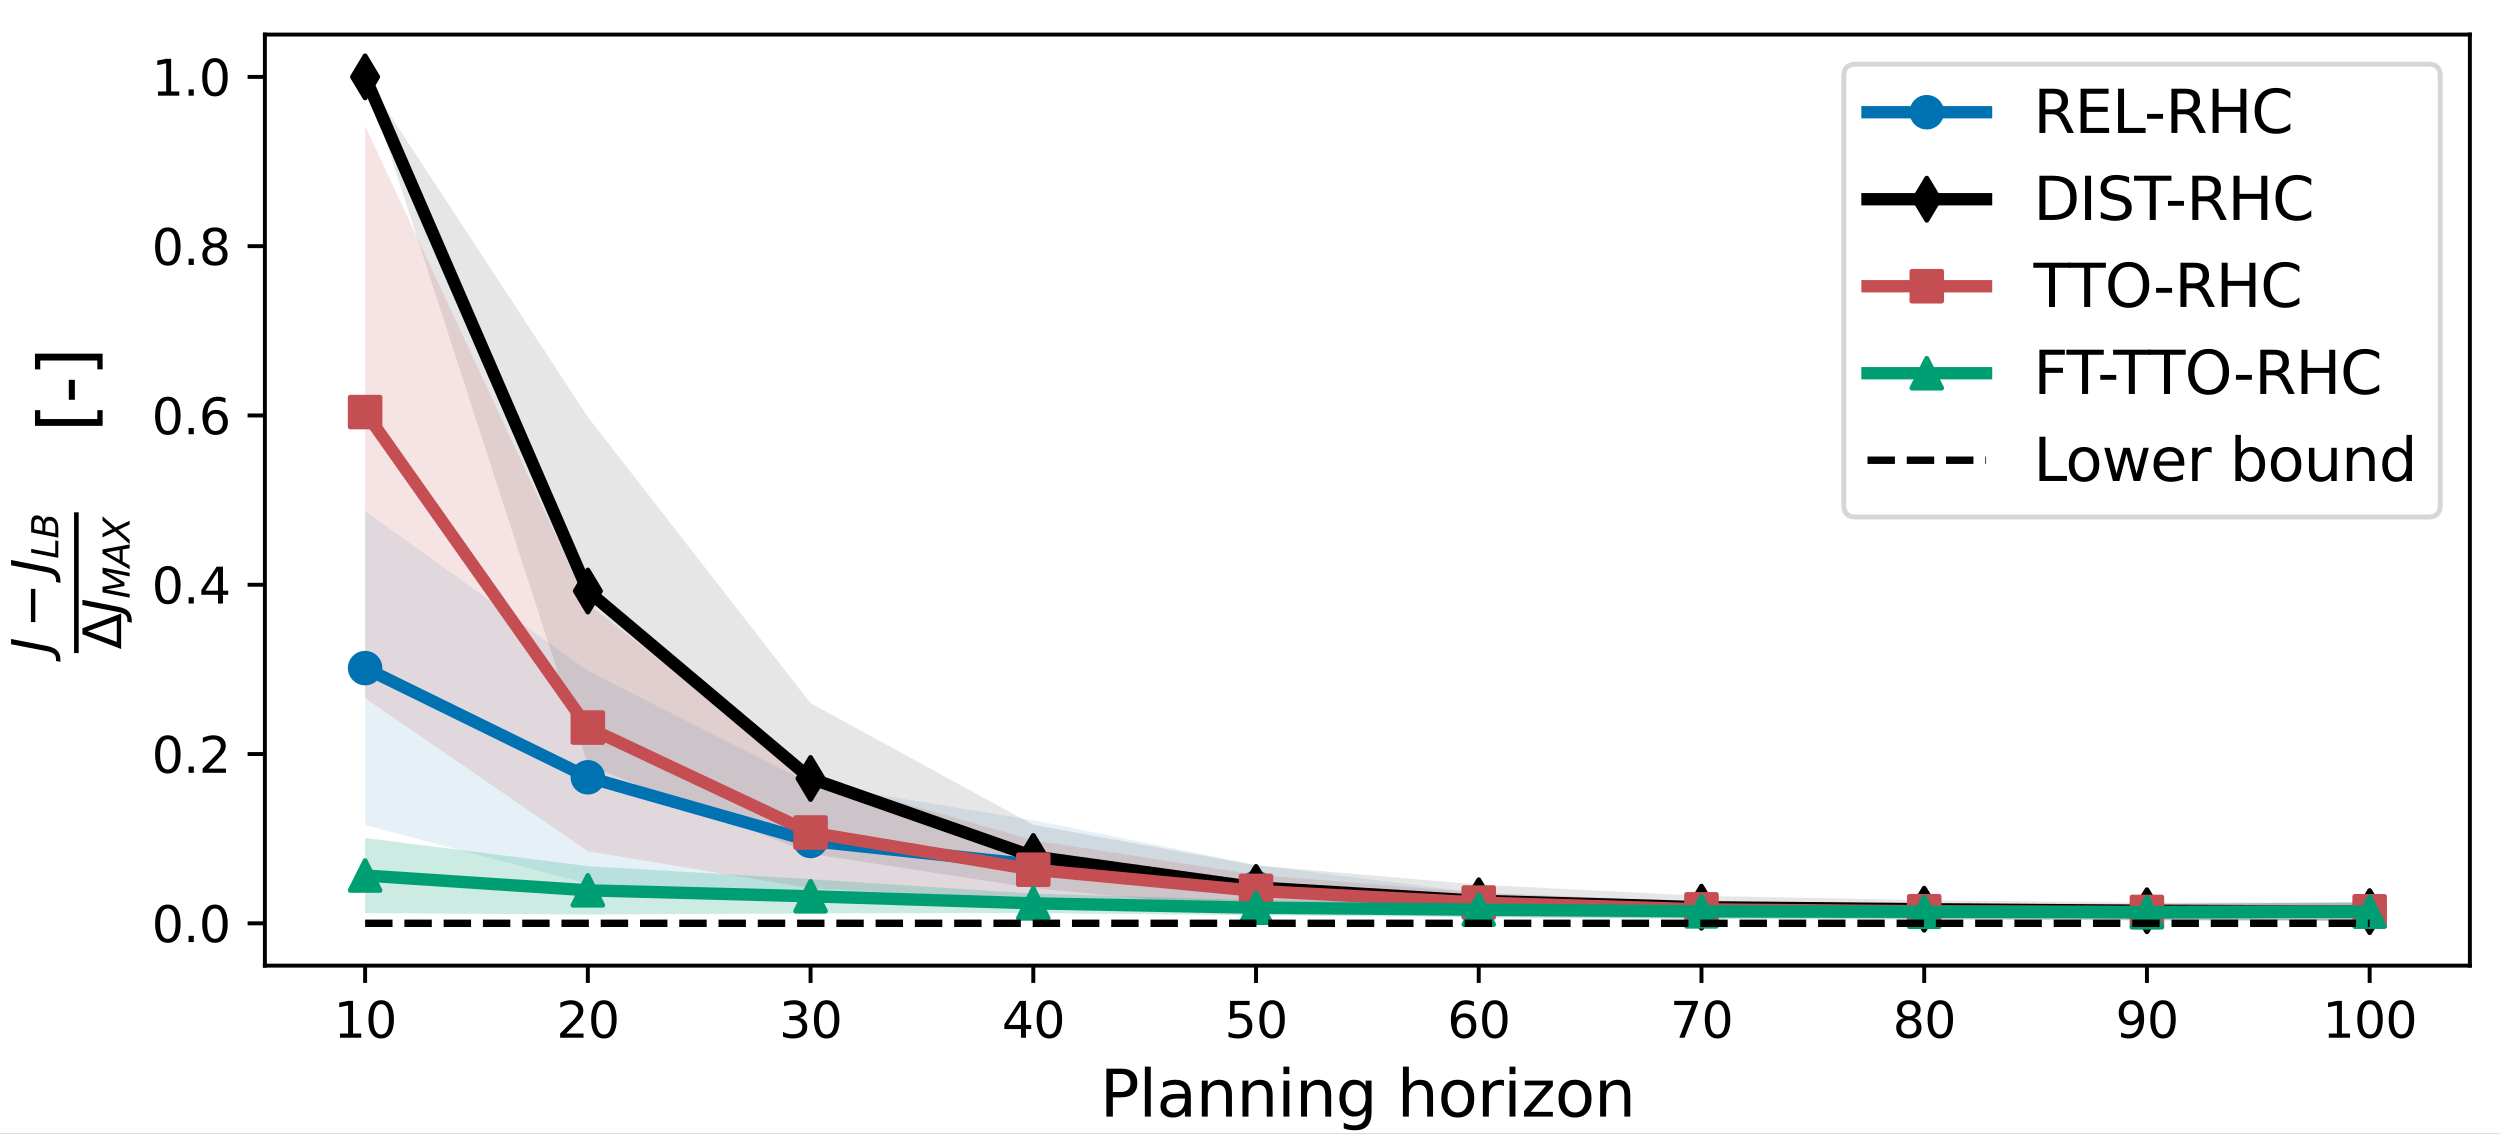 <?xml version="1.0" encoding="UTF-8" standalone="no"?>
<svg
   xmlns:dc="http://purl.org/dc/elements/1.1/"
   xmlns:cc="http://creativecommons.org/ns#"
   xmlns:rdf="http://www.w3.org/1999/02/22-rdf-syntax-ns#"
   xmlns:svg="http://www.w3.org/2000/svg"
   xmlns="http://www.w3.org/2000/svg"
   xmlns:xlink="http://www.w3.org/1999/xlink"
   xmlns:sodipodi="http://sodipodi.sourceforge.net/DTD/sodipodi-0.dtd"
   xmlns:inkscape="http://www.inkscape.org/namespaces/inkscape"
   width="506.123pt"
   height="229.537pt"
   viewBox="0 0 506.123 229.537"
   version="1.1"
   id="svg681"
   sodipodi:docname="closed_loop_cost_cross_applications.svg"
   inkscape:version="0.92.4 (5da689c313, 2019-01-14)">
  <rect x="0" y="0" width="506.123" height="229.537" fill="#333333" stroke="none"/>
  <sodipodi:namedview
     pagecolor="#ffffff"
     bordercolor="#666666"
     borderopacity="1"
     objecttolerance="10"
     gridtolerance="10"
     guidetolerance="10"
     inkscape:pageopacity="0"
     inkscape:pageshadow="2"
     inkscape:window-width="2560"
     inkscape:window-height="1351"
     id="namedview683"
     showgrid="false"
     inkscape:zoom="2.6940104"
     inkscape:cx="359.50121"
     inkscape:cy="150.79749"
     inkscape:window-x="-9"
     inkscape:window-y="-9"
     inkscape:window-maximized="1"
     inkscape:current-layer="figure_1" />
  <defs
     id="defs6"
     style="stroke-linecap:butt;stroke-linejoin:round">
    <style
       type="text/css"
       id="style4">*{stroke-linejoin: round; stroke-linecap: butt}</style>
  </defs>
  <g
     id="figure_1"
     style="stroke-linecap:butt;stroke-linejoin:round"
     transform="translate(-18.374,-27.561)">
    <g
       id="patch_1"
       transform="matrix(0.879,0,0,0.797,18.374,27.561)"
       style="stroke-linecap:butt;stroke-linejoin:round">
      <path
         d="M 0,288 H 576 V 0 H 0 Z"
         style="fill:#ffffff;stroke-linecap:butt;stroke-linejoin:round"
         id="path8"
         inkscape:connector-curvature="0" />
    </g>
    <g
       id="axes_1"
       style="stroke-linecap:butt;stroke-linejoin:round">
      <g
         id="patch_2"
         style="stroke-linecap:butt;stroke-linejoin:round">
        <path
           d="M 72,223.056 H 518.4 V 34.56 H 72 Z"
           style="fill:#ffffff;stroke-linecap:butt;stroke-linejoin:round"
           id="path11"
           inkscape:connector-curvature="0" />
      </g>
      <g
         id="PolyCollection_1"
         style="stroke-linecap:butt;stroke-linejoin:round">
        <path
           d="m 92.291,131.025 v 63.584 l 45.091,11.857 45.091,2.915 45.091,2.243 45.091,0.323 45.091,0.237 45.091,0.907 45.091,0.47 45.091,0.304 45.091,0.119 v -3.734 0 l -45.091,0.325 -45.091,-0.083 -45.091,-0.257 -45.091,-1.884 -45.091,-5.681 -45.091,-9.065 -45.091,-7.356 -45.091,-22.868 z"
           clip-path="url(#p4573d36242)"
           style="fill:#0072b2;fill-opacity:0.1;stroke-linecap:butt;stroke-linejoin:round"
           id="path14"
           inkscape:connector-curvature="0" />
      </g>
      <g
         id="PolyCollection_2"
         style="stroke-linecap:butt;stroke-linejoin:round">
        <path
           d="m 92.291,43.128 v 0 l 45.091,139.316 45.091,17.96 45.091,6.957 45.091,4.311 45.091,1.527 45.091,0.322 45.091,-0.048 45.091,0.122 45.091,0.39 v -3.734 0 l -45.091,0.048 -45.091,-0.511 -45.091,-0.854 -45.091,-2.274 -45.091,-3.894 -45.091,-8.212 -45.091,-24.631 -45.091,-57.942 z"
           clip-path="url(#p4573d36242)"
           style="fill-opacity:0.1;stroke-linecap:butt;stroke-linejoin:round"
           id="path17"
           inkscape:connector-curvature="0" />
      </g>
      <g
         id="PolyCollection_3"
         style="stroke-linecap:butt;stroke-linejoin:round">
        <path
           d="M 92.291,53.051 V 168.914 l 45.091,30.974 45.091,7.508 45.091,2.213 45.091,1.575 45.091,1.079 45.091,0.938 45.091,0.391 45.091,0.208 45.091,0.073 v -3.639 0 l -45.091,0.323 -45.091,-0.07 -45.091,-0.376 -45.091,-1.819 -45.091,-3.625 -45.091,-7.01 -45.091,-12.847 -45.091,-34.986 z"
           clip-path="url(#p4573d36242)"
           style="fill:#c44e52;fill-opacity:0.15;stroke-linecap:butt;stroke-linejoin:round"
           id="path20"
           inkscape:connector-curvature="0" />
      </g>
      <g
         id="PolyCollection_4"
         style="stroke-linecap:butt;stroke-linejoin:round">
        <path
           d="m 92.291,197.206 v 15.21 l 45.091,0.281 45.091,-0.215 45.091,-0.074 45.091,0.446 45.091,0.409 45.091,0.355 45.091,0.118 45.091,0.173 45.091,0.083 v -3.741 0 l -45.091,0.329 -45.091,-0.03 -45.091,-0.034 -45.091,-0.33 -45.091,-0.377 -45.091,-1.334 -45.091,-2.929 -45.091,-2.633 z"
           clip-path="url(#p4573d36242)"
           style="fill:#009e73;fill-opacity:0.2;stroke-linecap:butt;stroke-linejoin:round"
           id="path23"
           inkscape:connector-curvature="0" />
      </g>
      <g
         id="matplotlib.axis_1"
         style="stroke-linecap:butt;stroke-linejoin:round">
        <g
           id="xtick_1"
           style="stroke-linecap:butt;stroke-linejoin:round">
          <g
             id="line2d_1"
             style="stroke-linecap:butt;stroke-linejoin:round">
            <defs
               id="defs27">
              <path
                 id="m82501c0292"
                 d="M 0,0 V 3.5"
                 style="stroke:#000000;stroke-width:0.8;stroke-linecap:butt;stroke-linejoin:round"
                 inkscape:connector-curvature="0" />
            </defs>
            <g
               id="g31"
               style="stroke-linecap:butt;stroke-linejoin:round">
              <use
                 xlink:href="#m82501c0292"
                 x="92.291"
                 y="223.056"
                 style="stroke:#000000;stroke-width:0.8;stroke-linecap:butt;stroke-linejoin:round"
                 id="use29"
                 width="100%"
                 height="100%" />
            </g>
          </g>
          <g
             id="text_1"
             style="stroke-linecap:butt;stroke-linejoin:round">
            <!-- 10 -->
            <g
               transform="matrix(0.1,0,0,-0.1,85.928,237.654)"
               id="g42"
               style="stroke-linecap:butt;stroke-linejoin:round">
              <defs
                 id="defs36">
                <path
                   id="DejaVuSans-31"
                   d="M 794,531 H 1825 V 4091 L 703,3866 v 575 l 1116,225 h 631 V 531 H 3481 V 0 H 794 Z"
                   transform="scale(0.016)"
                   inkscape:connector-curvature="0"
                   style="stroke-linecap:butt;stroke-linejoin:round" />
                <path
                   id="DejaVuSans-30"
                   d="m 2034,4250 q -487,0 -733,-480 -245,-479 -245,-1442 0,-959 245,-1439 246,-480 733,-480 491,0 736,480 246,480 246,1439 0,963 -246,1442 -245,480 -736,480 z m 0,500 q 785,0 1199,-621 414,-620 414,-1801 0,-1178 -414,-1799 -414,-620 -1199,-620 -784,0 -1198,620 -414,621 -414,1799 0,1181 414,1801 414,621 1198,621 z"
                   transform="scale(0.016)"
                   inkscape:connector-curvature="0"
                   style="stroke-linecap:butt;stroke-linejoin:round" />
              </defs>
              <use
                 xlink:href="#DejaVuSans-31"
                 id="use38"
                 style="stroke-linecap:butt;stroke-linejoin:round"
                 x="0"
                 y="0"
                 width="100%"
                 height="100%" />
              <use
                 xlink:href="#DejaVuSans-30"
                 x="63.623"
                 id="use40"
                 style="stroke-linecap:butt;stroke-linejoin:round"
                 y="0"
                 width="100%"
                 height="100%" />
            </g>
          </g>
        </g>
        <g
           id="xtick_2"
           style="stroke-linecap:butt;stroke-linejoin:round">
          <g
             id="line2d_2"
             style="stroke-linecap:butt;stroke-linejoin:round">
            <g
               id="g48"
               style="stroke-linecap:butt;stroke-linejoin:round">
              <use
                 xlink:href="#m82501c0292"
                 x="137.382"
                 y="223.056"
                 style="stroke:#000000;stroke-width:0.8;stroke-linecap:butt;stroke-linejoin:round"
                 id="use46"
                 width="100%"
                 height="100%" />
            </g>
          </g>
          <g
             id="text_2"
             style="stroke-linecap:butt;stroke-linejoin:round">
            <!-- 20 -->
            <g
               transform="matrix(0.1,0,0,-0.1,131.019,237.654)"
               id="g58"
               style="stroke-linecap:butt;stroke-linejoin:round">
              <defs
                 id="defs52">
                <path
                   id="DejaVuSans-32"
                   d="M 1228,531 H 3431 V 0 H 469 v 531 q 359,372 979,998 621,627 780,809 303,340 423,576 121,236 121,464 0,372 -261,606 -261,235 -680,235 -297,0 -627,-103 -329,-103 -704,-313 v 638 q 381,153 712,231 332,78 607,78 725,0 1156,-363 431,-362 431,-968 0,-288 -108,-546 -107,-257 -392,-607 -78,-91 -497,-524 Q 1991,1309 1228,531 Z"
                   transform="scale(0.016)"
                   inkscape:connector-curvature="0"
                   style="stroke-linecap:butt;stroke-linejoin:round" />
              </defs>
              <use
                 xlink:href="#DejaVuSans-32"
                 id="use54"
                 style="stroke-linecap:butt;stroke-linejoin:round"
                 x="0"
                 y="0"
                 width="100%"
                 height="100%" />
              <use
                 xlink:href="#DejaVuSans-30"
                 x="63.623"
                 id="use56"
                 style="stroke-linecap:butt;stroke-linejoin:round"
                 y="0"
                 width="100%"
                 height="100%" />
            </g>
          </g>
        </g>
        <g
           id="xtick_3"
           style="stroke-linecap:butt;stroke-linejoin:round">
          <g
             id="line2d_3"
             style="stroke-linecap:butt;stroke-linejoin:round">
            <g
               id="g64"
               style="stroke-linecap:butt;stroke-linejoin:round">
              <use
                 xlink:href="#m82501c0292"
                 x="182.473"
                 y="223.056"
                 style="stroke:#000000;stroke-width:0.8;stroke-linecap:butt;stroke-linejoin:round"
                 id="use62"
                 width="100%"
                 height="100%" />
            </g>
          </g>
          <g
             id="text_3"
             style="stroke-linecap:butt;stroke-linejoin:round">
            <!-- 30 -->
            <g
               transform="matrix(0.1,0,0,-0.1,176.11,237.654)"
               id="g74"
               style="stroke-linecap:butt;stroke-linejoin:round">
              <defs
                 id="defs68">
                <path
                   id="DejaVuSans-33"
                   d="m 2597,2516 q 453,-97 707,-404 255,-306 255,-756 0,-690 -475,-1069 -475,-378 -1350,-378 -293,0 -604,58 -311,58 -642,174 v 609 q 262,-153 574,-231 313,-78 654,-78 593,0 904,234 311,234 311,681 0,413 -289,645 -289,233 -804,233 h -544 v 519 h 569 q 465,0 712,186 247,186 247,536 0,359 -255,551 -254,193 -729,193 -260,0 -557,-57 -297,-56 -653,-174 v 562 q 360,100 674,150 314,50 592,50 719,0 1137,-327 419,-326 419,-882 0,-388 -222,-655 -222,-267 -631,-370 z"
                   transform="scale(0.016)"
                   inkscape:connector-curvature="0"
                   style="stroke-linecap:butt;stroke-linejoin:round" />
              </defs>
              <use
                 xlink:href="#DejaVuSans-33"
                 id="use70"
                 style="stroke-linecap:butt;stroke-linejoin:round"
                 x="0"
                 y="0"
                 width="100%"
                 height="100%" />
              <use
                 xlink:href="#DejaVuSans-30"
                 x="63.623"
                 id="use72"
                 style="stroke-linecap:butt;stroke-linejoin:round"
                 y="0"
                 width="100%"
                 height="100%" />
            </g>
          </g>
        </g>
        <g
           id="xtick_4"
           style="stroke-linecap:butt;stroke-linejoin:round">
          <g
             id="line2d_4"
             style="stroke-linecap:butt;stroke-linejoin:round">
            <g
               id="g80"
               style="stroke-linecap:butt;stroke-linejoin:round">
              <use
                 xlink:href="#m82501c0292"
                 x="227.564"
                 y="223.056"
                 style="stroke:#000000;stroke-width:0.8;stroke-linecap:butt;stroke-linejoin:round"
                 id="use78"
                 width="100%"
                 height="100%" />
            </g>
          </g>
          <g
             id="text_4"
             style="stroke-linecap:butt;stroke-linejoin:round">
            <!-- 40 -->
            <g
               transform="matrix(0.1,0,0,-0.1,221.201,237.654)"
               id="g90"
               style="stroke-linecap:butt;stroke-linejoin:round">
              <defs
                 id="defs84">
                <path
                   id="DejaVuSans-34"
                   d="M 2419,4116 825,1625 h 1594 z m -166,550 h 794 V 1625 h 666 V 1100 H 3047 V 0 H 2419 V 1100 H 313 v 609 z"
                   transform="scale(0.016)"
                   inkscape:connector-curvature="0"
                   style="stroke-linecap:butt;stroke-linejoin:round" />
              </defs>
              <use
                 xlink:href="#DejaVuSans-34"
                 id="use86"
                 style="stroke-linecap:butt;stroke-linejoin:round"
                 x="0"
                 y="0"
                 width="100%"
                 height="100%" />
              <use
                 xlink:href="#DejaVuSans-30"
                 x="63.623"
                 id="use88"
                 style="stroke-linecap:butt;stroke-linejoin:round"
                 y="0"
                 width="100%"
                 height="100%" />
            </g>
          </g>
        </g>
        <g
           id="xtick_5"
           style="stroke-linecap:butt;stroke-linejoin:round">
          <g
             id="line2d_5"
             style="stroke-linecap:butt;stroke-linejoin:round">
            <g
               id="g96"
               style="stroke-linecap:butt;stroke-linejoin:round">
              <use
                 xlink:href="#m82501c0292"
                 x="272.655"
                 y="223.056"
                 style="stroke:#000000;stroke-width:0.8;stroke-linecap:butt;stroke-linejoin:round"
                 id="use94"
                 width="100%"
                 height="100%" />
            </g>
          </g>
          <g
             id="text_5"
             style="stroke-linecap:butt;stroke-linejoin:round">
            <!-- 50 -->
            <g
               transform="matrix(0.1,0,0,-0.1,266.292,237.654)"
               id="g106"
               style="stroke-linecap:butt;stroke-linejoin:round">
              <defs
                 id="defs100">
                <path
                   id="DejaVuSans-35"
                   d="M 691,4666 H 3169 V 4134 H 1269 V 2991 q 137,47 274,70 138,23 276,23 781,0 1237,-428 457,-428 457,-1159 Q 3513,744 3044,326 2575,-91 1722,-91 1428,-91 1123,-41 819,9 494,109 v 635 q 281,-153 581,-228 300,-75 634,-75 541,0 856,284 316,284 316,772 0,487 -316,771 -315,285 -856,285 -253,0 -505,-56 -251,-56 -513,-175 z"
                   transform="scale(0.016)"
                   inkscape:connector-curvature="0"
                   style="stroke-linecap:butt;stroke-linejoin:round" />
              </defs>
              <use
                 xlink:href="#DejaVuSans-35"
                 id="use102"
                 style="stroke-linecap:butt;stroke-linejoin:round"
                 x="0"
                 y="0"
                 width="100%"
                 height="100%" />
              <use
                 xlink:href="#DejaVuSans-30"
                 x="63.623"
                 id="use104"
                 style="stroke-linecap:butt;stroke-linejoin:round"
                 y="0"
                 width="100%"
                 height="100%" />
            </g>
          </g>
        </g>
        <g
           id="xtick_6"
           style="stroke-linecap:butt;stroke-linejoin:round">
          <g
             id="line2d_6"
             style="stroke-linecap:butt;stroke-linejoin:round">
            <g
               id="g112"
               style="stroke-linecap:butt;stroke-linejoin:round">
              <use
                 xlink:href="#m82501c0292"
                 x="317.745"
                 y="223.056"
                 style="stroke:#000000;stroke-width:0.8;stroke-linecap:butt;stroke-linejoin:round"
                 id="use110"
                 width="100%"
                 height="100%" />
            </g>
          </g>
          <g
             id="text_6"
             style="stroke-linecap:butt;stroke-linejoin:round">
            <!-- 60 -->
            <g
               transform="matrix(0.1,0,0,-0.1,311.383,237.654)"
               id="g122"
               style="stroke-linecap:butt;stroke-linejoin:round">
              <defs
                 id="defs116">
                <path
                   id="DejaVuSans-36"
                   d="m 2113,2584 q -425,0 -674,-291 -248,-290 -248,-796 0,-503 248,-796 249,-292 674,-292 425,0 673,292 248,293 248,796 0,506 -248,796 -248,291 -673,291 z m 1253,1979 v -575 q -238,112 -480,171 -242,60 -480,60 -625,0 -955,-422 -329,-422 -376,-1275 184,272 462,417 279,145 613,145 703,0 1111,-427 408,-426 408,-1160 0,-719 -425,-1154 -425,-434 -1131,-434 -810,0 -1238,620 -428,621 -428,1799 0,1106 525,1764 525,658 1409,658 238,0 480,-47 242,-47 505,-140 z"
                   transform="scale(0.016)"
                   inkscape:connector-curvature="0"
                   style="stroke-linecap:butt;stroke-linejoin:round" />
              </defs>
              <use
                 xlink:href="#DejaVuSans-36"
                 id="use118"
                 style="stroke-linecap:butt;stroke-linejoin:round"
                 x="0"
                 y="0"
                 width="100%"
                 height="100%" />
              <use
                 xlink:href="#DejaVuSans-30"
                 x="63.623"
                 id="use120"
                 style="stroke-linecap:butt;stroke-linejoin:round"
                 y="0"
                 width="100%"
                 height="100%" />
            </g>
          </g>
        </g>
        <g
           id="xtick_7"
           style="stroke-linecap:butt;stroke-linejoin:round">
          <g
             id="line2d_7"
             style="stroke-linecap:butt;stroke-linejoin:round">
            <g
               id="g128"
               style="stroke-linecap:butt;stroke-linejoin:round">
              <use
                 xlink:href="#m82501c0292"
                 x="362.836"
                 y="223.056"
                 style="stroke:#000000;stroke-width:0.8;stroke-linecap:butt;stroke-linejoin:round"
                 id="use126"
                 width="100%"
                 height="100%" />
            </g>
          </g>
          <g
             id="text_7"
             style="stroke-linecap:butt;stroke-linejoin:round">
            <!-- 70 -->
            <g
               transform="matrix(0.1,0,0,-0.1,356.474,237.654)"
               id="g138"
               style="stroke-linecap:butt;stroke-linejoin:round">
              <defs
                 id="defs132">
                <path
                   id="DejaVuSans-37"
                   d="M 525,4666 H 3525 V 4397 L 1831,0 H 1172 L 2766,4134 H 525 Z"
                   transform="scale(0.016)"
                   inkscape:connector-curvature="0"
                   style="stroke-linecap:butt;stroke-linejoin:round" />
              </defs>
              <use
                 xlink:href="#DejaVuSans-37"
                 id="use134"
                 style="stroke-linecap:butt;stroke-linejoin:round"
                 x="0"
                 y="0"
                 width="100%"
                 height="100%" />
              <use
                 xlink:href="#DejaVuSans-30"
                 x="63.623"
                 id="use136"
                 style="stroke-linecap:butt;stroke-linejoin:round"
                 y="0"
                 width="100%"
                 height="100%" />
            </g>
          </g>
        </g>
        <g
           id="xtick_8"
           style="stroke-linecap:butt;stroke-linejoin:round">
          <g
             id="line2d_8"
             style="stroke-linecap:butt;stroke-linejoin:round">
            <g
               id="g144"
               style="stroke-linecap:butt;stroke-linejoin:round">
              <use
                 xlink:href="#m82501c0292"
                 x="407.927"
                 y="223.056"
                 style="stroke:#000000;stroke-width:0.8;stroke-linecap:butt;stroke-linejoin:round"
                 id="use142"
                 width="100%"
                 height="100%" />
            </g>
          </g>
          <g
             id="text_8"
             style="stroke-linecap:butt;stroke-linejoin:round">
            <!-- 80 -->
            <g
               transform="matrix(0.1,0,0,-0.1,401.565,237.654)"
               id="g154"
               style="stroke-linecap:butt;stroke-linejoin:round">
              <defs
                 id="defs148">
                <path
                   id="DejaVuSans-38"
                   d="m 2034,2216 q -450,0 -708,-241 -257,-241 -257,-662 0,-422 257,-663 258,-241 708,-241 450,0 709,242 260,243 260,662 0,421 -258,662 -257,241 -711,241 z m -631,268 q -406,100 -633,378 -226,279 -226,679 0,559 398,884 399,325 1092,325 697,0 1094,-325 397,-325 397,-884 0,-400 -227,-679 -226,-278 -629,-378 456,-106 710,-416 255,-309 255,-755 Q 3634,634 3220,271 2806,-91 2034,-91 1263,-91 848,271 434,634 434,1313 q 0,446 256,755 257,310 713,416 z m -231,997 q 0,-362 226,-565 227,-203 636,-203 407,0 636,203 230,203 230,565 0,363 -230,566 -229,203 -636,203 -409,0 -636,-203 -226,-203 -226,-566 z"
                   transform="scale(0.016)"
                   inkscape:connector-curvature="0"
                   style="stroke-linecap:butt;stroke-linejoin:round" />
              </defs>
              <use
                 xlink:href="#DejaVuSans-38"
                 id="use150"
                 style="stroke-linecap:butt;stroke-linejoin:round"
                 x="0"
                 y="0"
                 width="100%"
                 height="100%" />
              <use
                 xlink:href="#DejaVuSans-30"
                 x="63.623"
                 id="use152"
                 style="stroke-linecap:butt;stroke-linejoin:round"
                 y="0"
                 width="100%"
                 height="100%" />
            </g>
          </g>
        </g>
        <g
           id="xtick_9"
           style="stroke-linecap:butt;stroke-linejoin:round">
          <g
             id="line2d_9"
             style="stroke-linecap:butt;stroke-linejoin:round">
            <g
               id="g160"
               style="stroke-linecap:butt;stroke-linejoin:round">
              <use
                 xlink:href="#m82501c0292"
                 x="453.018"
                 y="223.056"
                 style="stroke:#000000;stroke-width:0.8;stroke-linecap:butt;stroke-linejoin:round"
                 id="use158"
                 width="100%"
                 height="100%" />
            </g>
          </g>
          <g
             id="text_9"
             style="stroke-linecap:butt;stroke-linejoin:round">
            <!-- 90 -->
            <g
               transform="matrix(0.1,0,0,-0.1,446.656,237.654)"
               id="g170"
               style="stroke-linecap:butt;stroke-linejoin:round">
              <defs
                 id="defs164">
                <path
                   id="DejaVuSans-39"
                   d="m 703,97 v 575 q 238,-113 481,-172 244,-59 479,-59 625,0 954,420 330,420 377,1277 -181,-269 -460,-413 -278,-144 -615,-144 -700,0 -1108,423 -408,424 -408,1159 0,718 425,1152 425,435 1131,435 810,0 1236,-621 427,-620 427,-1801 Q 3622,1225 3098,567 2575,-91 1691,-91 1453,-91 1209,-44 966,3 703,97 Z m 1256,1978 q 425,0 673,290 249,291 249,798 0,503 -249,795 -248,292 -673,292 -425,0 -673,-292 -248,-292 -248,-795 0,-507 248,-798 248,-290 673,-290 z"
                   transform="scale(0.016)"
                   inkscape:connector-curvature="0"
                   style="stroke-linecap:butt;stroke-linejoin:round" />
              </defs>
              <use
                 xlink:href="#DejaVuSans-39"
                 id="use166"
                 style="stroke-linecap:butt;stroke-linejoin:round"
                 x="0"
                 y="0"
                 width="100%"
                 height="100%" />
              <use
                 xlink:href="#DejaVuSans-30"
                 x="63.623"
                 id="use168"
                 style="stroke-linecap:butt;stroke-linejoin:round"
                 y="0"
                 width="100%"
                 height="100%" />
            </g>
          </g>
        </g>
        <g
           id="xtick_10"
           style="stroke-linecap:butt;stroke-linejoin:round">
          <g
             id="line2d_10"
             style="stroke-linecap:butt;stroke-linejoin:round">
            <g
               id="g176"
               style="stroke-linecap:butt;stroke-linejoin:round">
              <use
                 xlink:href="#m82501c0292"
                 x="498.109"
                 y="223.056"
                 style="stroke:#000000;stroke-width:0.8;stroke-linecap:butt;stroke-linejoin:round"
                 id="use174"
                 width="100%"
                 height="100%" />
            </g>
          </g>
          <g
             id="text_10"
             style="stroke-linecap:butt;stroke-linejoin:round">
            <!-- 100 -->
            <g
               transform="matrix(0.1,0,0,-0.1,488.565,237.654)"
               id="g185"
               style="stroke-linecap:butt;stroke-linejoin:round">
              <use
                 xlink:href="#DejaVuSans-31"
                 id="use179"
                 style="stroke-linecap:butt;stroke-linejoin:round"
                 x="0"
                 y="0"
                 width="100%"
                 height="100%" />
              <use
                 xlink:href="#DejaVuSans-30"
                 x="63.623"
                 id="use181"
                 style="stroke-linecap:butt;stroke-linejoin:round"
                 y="0"
                 width="100%"
                 height="100%" />
              <use
                 xlink:href="#DejaVuSans-30"
                 x="127.246"
                 id="use183"
                 style="stroke-linecap:butt;stroke-linejoin:round"
                 y="0"
                 width="100%"
                 height="100%" />
            </g>
          </g>
        </g>
        <g
           id="text_11"
           style="stroke-linecap:butt;stroke-linejoin:round">
          <!-- Planning horizon -->
          <g
             transform="matrix(0.13,0,0,-0.13,241.053,253.612)"
             id="g234"
             style="stroke-linecap:butt;stroke-linejoin:round">
            <defs
               id="defs200">
              <path
                 id="DejaVuSans-50"
                 d="M 1259,4147 V 2394 h 794 q 441,0 681,228 241,228 241,650 0,419 -241,647 -240,228 -681,228 z m -631,519 h 1425 q 785,0 1186,-355 402,-355 402,-1039 0,-691 -402,-1044 -401,-353 -1186,-353 H 1259 V 0 H 628 Z"
                 transform="scale(0.016)"
                 inkscape:connector-curvature="0"
                 style="stroke-linecap:butt;stroke-linejoin:round" />
              <path
                 id="DejaVuSans-6c"
                 d="m 603,4863 h 575 V 0 H 603 Z"
                 transform="scale(0.016)"
                 inkscape:connector-curvature="0"
                 style="stroke-linecap:butt;stroke-linejoin:round" />
              <path
                 id="DejaVuSans-61"
                 d="m 2194,1759 q -697,0 -966,-159 -269,-159 -269,-544 0,-306 202,-486 202,-179 548,-179 479,0 768,339 289,339 289,901 v 128 z m 1147,238 V 0 H 2766 V 531 Q 2569,213 2275,61 1981,-91 1556,-91 q -537,0 -855,302 -317,302 -317,808 0,590 395,890 396,300 1180,300 h 807 v 57 q 0,397 -261,614 -261,217 -733,217 -300,0 -585,-72 -284,-72 -546,-216 v 532 q 315,122 612,182 297,61 578,61 760,0 1135,-394 375,-393 375,-1193 z"
                 transform="scale(0.016)"
                 inkscape:connector-curvature="0"
                 style="stroke-linecap:butt;stroke-linejoin:round" />
              <path
                 id="DejaVuSans-6e"
                 d="M 3513,2113 V 0 h -575 v 2094 q 0,497 -194,743 -194,247 -581,247 -466,0 -735,-297 -269,-296 -269,-809 V 0 H 581 v 3500 h 578 v -544 q 207,316 486,472 280,156 646,156 603,0 912,-373 310,-373 310,-1098 z"
                 transform="scale(0.016)"
                 inkscape:connector-curvature="0"
                 style="stroke-linecap:butt;stroke-linejoin:round" />
              <path
                 id="DejaVuSans-69"
                 d="m 603,3500 h 575 V 0 H 603 Z m 0,1363 h 575 V 4134 H 603 Z"
                 transform="scale(0.016)"
                 inkscape:connector-curvature="0"
                 style="stroke-linecap:butt;stroke-linejoin:round" />
              <path
                 id="DejaVuSans-67"
                 d="m 2906,1791 q 0,625 -258,968 -257,344 -723,344 -462,0 -720,-344 -258,-343 -258,-968 0,-622 258,-966 258,-344 720,-344 466,0 723,344 258,344 258,966 z M 3481,434 q 0,-893 -397,-1329 -396,-436 -1215,-436 -303,0 -572,45 -269,45 -522,139 v 559 q 253,-137 500,-202 247,-66 503,-66 566,0 847,295 281,295 281,892 V 616 Q 2728,306 2450,153 2172,0 1784,0 1141,0 747,490 353,981 353,1791 q 0,812 394,1302 394,491 1037,491 388,0 666,-153 278,-153 456,-462 v 531 h 575 z"
                 transform="scale(0.016)"
                 inkscape:connector-curvature="0"
                 style="stroke-linecap:butt;stroke-linejoin:round" />
              <path
                 id="DejaVuSans-20"
                 transform="scale(0.016)"
                 d=""
                 inkscape:connector-curvature="0"
                 style="stroke-linecap:butt;stroke-linejoin:round" />
              <path
                 id="DejaVuSans-68"
                 d="M 3513,2113 V 0 h -575 v 2094 q 0,497 -194,743 -194,247 -581,247 -466,0 -735,-297 -269,-296 -269,-809 V 0 H 581 v 4863 h 578 V 2956 q 207,316 486,472 280,156 646,156 603,0 912,-373 310,-373 310,-1098 z"
                 transform="scale(0.016)"
                 inkscape:connector-curvature="0"
                 style="stroke-linecap:butt;stroke-linejoin:round" />
              <path
                 id="DejaVuSans-6f"
                 d="m 1959,3097 q -462,0 -731,-361 -269,-361 -269,-989 0,-628 267,-989 268,-361 733,-361 460,0 728,362 269,363 269,988 0,622 -269,986 -268,364 -728,364 z m 0,487 q 750,0 1178,-488 429,-487 429,-1349 Q 3566,888 3137,398 2709,-91 1959,-91 1206,-91 779,398 353,888 353,1747 q 0,862 426,1349 427,488 1180,488 z"
                 transform="scale(0.016)"
                 inkscape:connector-curvature="0"
                 style="stroke-linecap:butt;stroke-linejoin:round" />
              <path
                 id="DejaVuSans-72"
                 d="m 2631,2963 q -97,56 -211,82 -114,27 -251,27 -488,0 -749,-317 -261,-317 -261,-911 V 0 H 581 v 3500 h 578 v -544 q 182,319 472,473 291,155 707,155 59,0 131,-8 72,-7 159,-23 z"
                 transform="scale(0.016)"
                 inkscape:connector-curvature="0"
                 style="stroke-linecap:butt;stroke-linejoin:round" />
              <path
                 id="DejaVuSans-7a"
                 d="M 353,3500 H 3084 V 2975 L 922,459 H 3084 V 0 H 275 V 525 L 2438,3041 H 353 Z"
                 transform="scale(0.016)"
                 inkscape:connector-curvature="0"
                 style="stroke-linecap:butt;stroke-linejoin:round" />
            </defs>
            <use
               xlink:href="#DejaVuSans-50"
               id="use202"
               style="stroke-linecap:butt;stroke-linejoin:round"
               x="0"
               y="0"
               width="100%"
               height="100%" />
            <use
               xlink:href="#DejaVuSans-6c"
               x="60.303"
               id="use204"
               style="stroke-linecap:butt;stroke-linejoin:round"
               y="0"
               width="100%"
               height="100%" />
            <use
               xlink:href="#DejaVuSans-61"
               x="88.086"
               id="use206"
               style="stroke-linecap:butt;stroke-linejoin:round"
               y="0"
               width="100%"
               height="100%" />
            <use
               xlink:href="#DejaVuSans-6e"
               x="149.365"
               id="use208"
               style="stroke-linecap:butt;stroke-linejoin:round"
               y="0"
               width="100%"
               height="100%" />
            <use
               xlink:href="#DejaVuSans-6e"
               x="212.744"
               id="use210"
               style="stroke-linecap:butt;stroke-linejoin:round"
               y="0"
               width="100%"
               height="100%" />
            <use
               xlink:href="#DejaVuSans-69"
               x="276.123"
               id="use212"
               style="stroke-linecap:butt;stroke-linejoin:round"
               y="0"
               width="100%"
               height="100%" />
            <use
               xlink:href="#DejaVuSans-6e"
               x="303.906"
               id="use214"
               style="stroke-linecap:butt;stroke-linejoin:round"
               y="0"
               width="100%"
               height="100%" />
            <use
               xlink:href="#DejaVuSans-67"
               x="367.285"
               id="use216"
               style="stroke-linecap:butt;stroke-linejoin:round"
               y="0"
               width="100%"
               height="100%" />
            <use
               xlink:href="#DejaVuSans-20"
               x="430.762"
               id="use218"
               style="stroke-linecap:butt;stroke-linejoin:round"
               y="0"
               width="100%"
               height="100%" />
            <use
               xlink:href="#DejaVuSans-68"
               x="462.549"
               id="use220"
               style="stroke-linecap:butt;stroke-linejoin:round"
               y="0"
               width="100%"
               height="100%" />
            <use
               xlink:href="#DejaVuSans-6f"
               x="525.928"
               id="use222"
               style="stroke-linecap:butt;stroke-linejoin:round"
               y="0"
               width="100%"
               height="100%" />
            <use
               xlink:href="#DejaVuSans-72"
               x="587.109"
               id="use224"
               style="stroke-linecap:butt;stroke-linejoin:round"
               y="0"
               width="100%"
               height="100%" />
            <use
               xlink:href="#DejaVuSans-69"
               x="628.223"
               id="use226"
               style="stroke-linecap:butt;stroke-linejoin:round"
               y="0"
               width="100%"
               height="100%" />
            <use
               xlink:href="#DejaVuSans-7a"
               x="656.006"
               id="use228"
               style="stroke-linecap:butt;stroke-linejoin:round"
               y="0"
               width="100%"
               height="100%" />
            <use
               xlink:href="#DejaVuSans-6f"
               x="708.496"
               id="use230"
               style="stroke-linecap:butt;stroke-linejoin:round"
               y="0"
               width="100%"
               height="100%" />
            <use
               xlink:href="#DejaVuSans-6e"
               x="769.678"
               id="use232"
               style="stroke-linecap:butt;stroke-linejoin:round"
               y="0"
               width="100%"
               height="100%" />
          </g>
        </g>
      </g>
      <g
         id="matplotlib.axis_2"
         style="stroke-linecap:butt;stroke-linejoin:round">
        <g
           id="ytick_1"
           style="stroke-linecap:butt;stroke-linejoin:round">
          <g
             id="line2d_11"
             style="stroke-linecap:butt;stroke-linejoin:round">
            <defs
               id="defs239">
              <path
                 id="m58a6667ab5"
                 d="M 0,0 H -3.5"
                 style="stroke:#000000;stroke-width:0.8;stroke-linecap:butt;stroke-linejoin:round"
                 inkscape:connector-curvature="0" />
            </defs>
            <g
               id="g243"
               style="stroke-linecap:butt;stroke-linejoin:round">
              <use
                 xlink:href="#m58a6667ab5"
                 x="72"
                 y="214.488"
                 style="stroke:#000000;stroke-width:0.8;stroke-linecap:butt;stroke-linejoin:round"
                 id="use241"
                 width="100%"
                 height="100%" />
            </g>
          </g>
          <g
             id="text_12"
             style="stroke-linecap:butt;stroke-linejoin:round">
            <!-- 0.0 -->
            <g
               transform="matrix(0.1,0,0,-0.1,49.097,218.287)"
               id="g255"
               style="stroke-linecap:butt;stroke-linejoin:round">
              <defs
                 id="defs247">
                <path
                   id="DejaVuSans-2e"
                   d="m 684,794 h 660 V 0 H 684 Z"
                   transform="scale(0.016)"
                   inkscape:connector-curvature="0"
                   style="stroke-linecap:butt;stroke-linejoin:round" />
              </defs>
              <use
                 xlink:href="#DejaVuSans-30"
                 id="use249"
                 style="stroke-linecap:butt;stroke-linejoin:round"
                 x="0"
                 y="0"
                 width="100%"
                 height="100%" />
              <use
                 xlink:href="#DejaVuSans-2e"
                 x="63.623"
                 id="use251"
                 style="stroke-linecap:butt;stroke-linejoin:round"
                 y="0"
                 width="100%"
                 height="100%" />
              <use
                 xlink:href="#DejaVuSans-30"
                 x="95.41"
                 id="use253"
                 style="stroke-linecap:butt;stroke-linejoin:round"
                 y="0"
                 width="100%"
                 height="100%" />
            </g>
          </g>
        </g>
        <g
           id="ytick_2"
           style="stroke-linecap:butt;stroke-linejoin:round">
          <g
             id="line2d_12"
             style="stroke-linecap:butt;stroke-linejoin:round">
            <g
               id="g261"
               style="stroke-linecap:butt;stroke-linejoin:round">
              <use
                 xlink:href="#m58a6667ab5"
                 x="72"
                 y="180.216"
                 style="stroke:#000000;stroke-width:0.8;stroke-linecap:butt;stroke-linejoin:round"
                 id="use259"
                 width="100%"
                 height="100%" />
            </g>
          </g>
          <g
             id="text_13"
             style="stroke-linecap:butt;stroke-linejoin:round">
            <!-- 0.2 -->
            <g
               transform="matrix(0.1,0,0,-0.1,49.097,184.015)"
               id="g270"
               style="stroke-linecap:butt;stroke-linejoin:round">
              <use
                 xlink:href="#DejaVuSans-30"
                 id="use264"
                 style="stroke-linecap:butt;stroke-linejoin:round"
                 x="0"
                 y="0"
                 width="100%"
                 height="100%" />
              <use
                 xlink:href="#DejaVuSans-2e"
                 x="63.623"
                 id="use266"
                 style="stroke-linecap:butt;stroke-linejoin:round"
                 y="0"
                 width="100%"
                 height="100%" />
              <use
                 xlink:href="#DejaVuSans-32"
                 x="95.41"
                 id="use268"
                 style="stroke-linecap:butt;stroke-linejoin:round"
                 y="0"
                 width="100%"
                 height="100%" />
            </g>
          </g>
        </g>
        <g
           id="ytick_3"
           style="stroke-linecap:butt;stroke-linejoin:round">
          <g
             id="line2d_13"
             style="stroke-linecap:butt;stroke-linejoin:round">
            <g
               id="g276"
               style="stroke-linecap:butt;stroke-linejoin:round">
              <use
                 xlink:href="#m58a6667ab5"
                 x="72"
                 y="145.944"
                 style="stroke:#000000;stroke-width:0.8;stroke-linecap:butt;stroke-linejoin:round"
                 id="use274"
                 width="100%"
                 height="100%" />
            </g>
          </g>
          <g
             id="text_14"
             style="stroke-linecap:butt;stroke-linejoin:round">
            <!-- 0.4 -->
            <g
               transform="matrix(0.1,0,0,-0.1,49.097,149.743)"
               id="g285"
               style="stroke-linecap:butt;stroke-linejoin:round">
              <use
                 xlink:href="#DejaVuSans-30"
                 id="use279"
                 style="stroke-linecap:butt;stroke-linejoin:round"
                 x="0"
                 y="0"
                 width="100%"
                 height="100%" />
              <use
                 xlink:href="#DejaVuSans-2e"
                 x="63.623"
                 id="use281"
                 style="stroke-linecap:butt;stroke-linejoin:round"
                 y="0"
                 width="100%"
                 height="100%" />
              <use
                 xlink:href="#DejaVuSans-34"
                 x="95.41"
                 id="use283"
                 style="stroke-linecap:butt;stroke-linejoin:round"
                 y="0"
                 width="100%"
                 height="100%" />
            </g>
          </g>
        </g>
        <g
           id="ytick_4"
           style="stroke-linecap:butt;stroke-linejoin:round">
          <g
             id="line2d_14"
             style="stroke-linecap:butt;stroke-linejoin:round">
            <g
               id="g291"
               style="stroke-linecap:butt;stroke-linejoin:round">
              <use
                 xlink:href="#m58a6667ab5"
                 x="72"
                 y="111.672"
                 style="stroke:#000000;stroke-width:0.8;stroke-linecap:butt;stroke-linejoin:round"
                 id="use289"
                 width="100%"
                 height="100%" />
            </g>
          </g>
          <g
             id="text_15"
             style="stroke-linecap:butt;stroke-linejoin:round">
            <!-- 0.6 -->
            <g
               transform="matrix(0.1,0,0,-0.1,49.097,115.471)"
               id="g300"
               style="stroke-linecap:butt;stroke-linejoin:round">
              <use
                 xlink:href="#DejaVuSans-30"
                 id="use294"
                 style="stroke-linecap:butt;stroke-linejoin:round"
                 x="0"
                 y="0"
                 width="100%"
                 height="100%" />
              <use
                 xlink:href="#DejaVuSans-2e"
                 x="63.623"
                 id="use296"
                 style="stroke-linecap:butt;stroke-linejoin:round"
                 y="0"
                 width="100%"
                 height="100%" />
              <use
                 xlink:href="#DejaVuSans-36"
                 x="95.41"
                 id="use298"
                 style="stroke-linecap:butt;stroke-linejoin:round"
                 y="0"
                 width="100%"
                 height="100%" />
            </g>
          </g>
        </g>
        <g
           id="ytick_5"
           style="stroke-linecap:butt;stroke-linejoin:round">
          <g
             id="line2d_15"
             style="stroke-linecap:butt;stroke-linejoin:round">
            <g
               id="g306"
               style="stroke-linecap:butt;stroke-linejoin:round">
              <use
                 xlink:href="#m58a6667ab5"
                 x="72"
                 y="77.4"
                 style="stroke:#000000;stroke-width:0.8;stroke-linecap:butt;stroke-linejoin:round"
                 id="use304"
                 width="100%"
                 height="100%" />
            </g>
          </g>
          <g
             id="text_16"
             style="stroke-linecap:butt;stroke-linejoin:round">
            <!-- 0.8 -->
            <g
               transform="matrix(0.1,0,0,-0.1,49.097,81.199)"
               id="g315"
               style="stroke-linecap:butt;stroke-linejoin:round">
              <use
                 xlink:href="#DejaVuSans-30"
                 id="use309"
                 style="stroke-linecap:butt;stroke-linejoin:round"
                 x="0"
                 y="0"
                 width="100%"
                 height="100%" />
              <use
                 xlink:href="#DejaVuSans-2e"
                 x="63.623"
                 id="use311"
                 style="stroke-linecap:butt;stroke-linejoin:round"
                 y="0"
                 width="100%"
                 height="100%" />
              <use
                 xlink:href="#DejaVuSans-38"
                 x="95.41"
                 id="use313"
                 style="stroke-linecap:butt;stroke-linejoin:round"
                 y="0"
                 width="100%"
                 height="100%" />
            </g>
          </g>
        </g>
        <g
           id="ytick_6"
           style="stroke-linecap:butt;stroke-linejoin:round">
          <g
             id="line2d_16"
             style="stroke-linecap:butt;stroke-linejoin:round">
            <g
               id="g321"
               style="stroke-linecap:butt;stroke-linejoin:round">
              <use
                 xlink:href="#m58a6667ab5"
                 x="72"
                 y="43.128"
                 style="stroke:#000000;stroke-width:0.8;stroke-linecap:butt;stroke-linejoin:round"
                 id="use319"
                 width="100%"
                 height="100%" />
            </g>
          </g>
          <g
             id="text_17"
             style="stroke-linecap:butt;stroke-linejoin:round">
            <!-- 1.0 -->
            <g
               transform="matrix(0.1,0,0,-0.1,49.097,46.927)"
               id="g330"
               style="stroke-linecap:butt;stroke-linejoin:round">
              <use
                 xlink:href="#DejaVuSans-31"
                 id="use324"
                 style="stroke-linecap:butt;stroke-linejoin:round"
                 x="0"
                 y="0"
                 width="100%"
                 height="100%" />
              <use
                 xlink:href="#DejaVuSans-2e"
                 x="63.623"
                 id="use326"
                 style="stroke-linecap:butt;stroke-linejoin:round"
                 y="0"
                 width="100%"
                 height="100%" />
              <use
                 xlink:href="#DejaVuSans-30"
                 x="95.41"
                 id="use328"
                 style="stroke-linecap:butt;stroke-linejoin:round"
                 y="0"
                 width="100%"
                 height="100%" />
            </g>
          </g>
        </g>
        <g
           id="text_18"
           style="stroke-linecap:butt;stroke-linejoin:round">
          <!-- $\frac{J - J_{LB}}{\Delta J_{MAX}}$   [-] -->
          <g
             transform="matrix(0,-0.15,-0.15,0,37.147,159.783)"
             id="g381"
             style="stroke-linecap:butt;stroke-linejoin:round">
            <defs
               id="defs345">
              <path
                 id="DejaVuSans-Oblique-4a"
                 d="m 1069,4666 h 634 L 856,325 Q 691,-522 298,-901 -94,-1281 -800,-1281 h -250 l 103,531 h 197 q 422,0 641,241 218,240 334,834 z"
                 transform="scale(0.016)"
                 inkscape:connector-curvature="0"
                 style="stroke-linecap:butt;stroke-linejoin:round" />
              <path
                 id="DejaVuSans-2212"
                 d="M 678,2272 H 4684 V 1741 H 678 Z"
                 transform="scale(0.016)"
                 inkscape:connector-curvature="0"
                 style="stroke-linecap:butt;stroke-linejoin:round" />
              <path
                 id="DejaVuSans-Oblique-4c"
                 d="m 1075,4666 h 634 L 909,525 H 3181 L 3078,0 H 172 Z"
                 transform="scale(0.016)"
                 inkscape:connector-curvature="0"
                 style="stroke-linecap:butt;stroke-linejoin:round" />
              <path
                 id="DejaVuSans-Oblique-42"
                 d="m 1081,4666 h 1613 q 656,0 981,-244 325,-244 325,-734 0,-450 -280,-777 -279,-327 -732,-395 387,-88 581,-335 194,-247 194,-659 Q 3763,819 3242,409 2722,0 1819,0 H 172 Z M 1234,2228 903,519 h 1016 q 572,0 881,262 309,263 309,741 0,369 -205,537 -204,169 -657,169 z m 372,1919 -275,-1406 h 941 q 503,0 786,218 283,219 283,607 0,303 -191,442 -191,139 -609,139 z"
                 transform="scale(0.016)"
                 inkscape:connector-curvature="0"
                 style="stroke-linecap:butt;stroke-linejoin:round" />
              <path
                 id="DejaVuSans-394"
                 d="M 2188,4044 906,525 H 3472 Z M 50,0 1831,4666 h 716 L 4325,0 Z"
                 transform="scale(0.016)"
                 inkscape:connector-curvature="0"
                 style="stroke-linecap:butt;stroke-linejoin:round" />
              <path
                 id="DejaVuSans-Oblique-4d"
                 d="m 1081,4666 h 947 l 544,-3144 1806,3144 h 972 L 4441,0 H 3828 L 4622,4091 2791,897 H 2175 L 1581,4103 788,0 H 172 Z"
                 transform="scale(0.016)"
                 inkscape:connector-curvature="0"
                 style="stroke-linecap:butt;stroke-linejoin:round" />
              <path
                 id="DejaVuSans-Oblique-41"
                 d="m 2356,4666 h 716 L 3938,0 H 3278 L 3084,1197 H 984 L 325,0 H -341 Z M 2584,4044 1275,1722 h 1713 z"
                 transform="scale(0.016)"
                 inkscape:connector-curvature="0"
                 style="stroke-linecap:butt;stroke-linejoin:round" />
              <path
                 id="DejaVuSans-Oblique-58"
                 d="m 878,4666 h 638 l 800,-1685 1447,1685 h 737 L 2578,2438 3738,0 H 3103 L 2163,1966 459,0 h -734 l 2181,2509 z"
                 transform="scale(0.016)"
                 inkscape:connector-curvature="0"
                 style="stroke-linecap:butt;stroke-linejoin:round" />
              <path
                 id="DejaVuSans-5b"
                 d="M 550,4863 H 1875 V 4416 H 1125 V -397 h 750 V -844 H 550 Z"
                 transform="scale(0.016)"
                 inkscape:connector-curvature="0"
                 style="stroke-linecap:butt;stroke-linejoin:round" />
              <path
                 id="DejaVuSans-2d"
                 d="M 313,2009 H 1997 V 1497 H 313 Z"
                 transform="scale(0.016)"
                 inkscape:connector-curvature="0"
                 style="stroke-linecap:butt;stroke-linejoin:round" />
              <path
                 id="DejaVuSans-5d"
                 d="M 1947,4863 V -844 H 622 v 447 h 747 V 4416 H 622 v 447 z"
                 transform="scale(0.016)"
                 inkscape:connector-curvature="0"
                 style="stroke-linecap:butt;stroke-linejoin:round" />
            </defs>
            <use
               xlink:href="#DejaVuSans-Oblique-4a"
               transform="matrix(0.7,0,0,0.7,0,57.966)"
               id="use347"
               style="stroke-linecap:butt;stroke-linejoin:round"
               x="0"
               y="0"
               width="100%"
               height="100%" />
            <use
               xlink:href="#DejaVuSans-2212"
               transform="matrix(0.7,0,0,0.7,34.282,57.966)"
               id="use349"
               style="stroke-linecap:butt;stroke-linejoin:round"
               x="0"
               y="0"
               width="100%"
               height="100%" />
            <use
               xlink:href="#DejaVuSans-Oblique-4a"
               transform="matrix(0.7,0,0,0.7,106.572,57.966)"
               id="use351"
               style="stroke-linecap:butt;stroke-linejoin:round"
               x="0"
               y="0"
               width="100%"
               height="100%" />
            <use
               xlink:href="#DejaVuSans-Oblique-4c"
               transform="matrix(0.49,0,0,0.49,127.217,46.481)"
               id="use353"
               style="stroke-linecap:butt;stroke-linejoin:round"
               x="0"
               y="0"
               width="100%"
               height="100%" />
            <use
               xlink:href="#DejaVuSans-Oblique-42"
               transform="matrix(0.49,0,0,0.49,154.516,46.481)"
               id="use355"
               style="stroke-linecap:butt;stroke-linejoin:round"
               x="0"
               y="0"
               width="100%"
               height="100%" />
            <use
               xlink:href="#DejaVuSans-394"
               transform="matrix(0.7,0,0,0.7,5,-38.33)"
               id="use357"
               style="stroke-linecap:butt;stroke-linejoin:round"
               x="0"
               y="0"
               width="100%"
               height="100%" />
            <use
               xlink:href="#DejaVuSans-Oblique-4a"
               transform="matrix(0.7,0,0,0.7,52.886,-38.33)"
               id="use359"
               style="stroke-linecap:butt;stroke-linejoin:round"
               x="0"
               y="0"
               width="100%"
               height="100%" />
            <use
               xlink:href="#DejaVuSans-Oblique-4d"
               transform="matrix(0.49,0,0,0.49,73.53,-49.814)"
               id="use361"
               style="stroke-linecap:butt;stroke-linejoin:round"
               x="0"
               y="0"
               width="100%"
               height="100%" />
            <use
               xlink:href="#DejaVuSans-Oblique-41"
               transform="matrix(0.49,0,0,0.49,115.807,-49.814)"
               id="use363"
               style="stroke-linecap:butt;stroke-linejoin:round"
               x="0"
               y="0"
               width="100%"
               height="100%" />
            <use
               xlink:href="#DejaVuSans-Oblique-58"
               transform="matrix(0.49,0,0,0.49,149.327,-49.814)"
               id="use365"
               style="stroke-linecap:butt;stroke-linejoin:round"
               x="0"
               y="0"
               width="100%"
               height="100%" />
            <use
               xlink:href="#DejaVuSans-20"
               transform="translate(202.546,0.158)"
               id="use367"
               style="stroke-linecap:butt;stroke-linejoin:round"
               x="0"
               y="0"
               width="100%"
               height="100%" />
            <use
               xlink:href="#DejaVuSans-20"
               transform="translate(234.333,0.158)"
               id="use369"
               style="stroke-linecap:butt;stroke-linejoin:round"
               x="0"
               y="0"
               width="100%"
               height="100%" />
            <use
               xlink:href="#DejaVuSans-20"
               transform="translate(266.12,0.158)"
               id="use371"
               style="stroke-linecap:butt;stroke-linejoin:round"
               x="0"
               y="0"
               width="100%"
               height="100%" />
            <use
               xlink:href="#DejaVuSans-5b"
               transform="translate(297.907,0.158)"
               id="use373"
               style="stroke-linecap:butt;stroke-linejoin:round"
               x="0"
               y="0"
               width="100%"
               height="100%" />
            <use
               xlink:href="#DejaVuSans-2d"
               transform="translate(336.921,0.158)"
               id="use375"
               style="stroke-linecap:butt;stroke-linejoin:round"
               x="0"
               y="0"
               width="100%"
               height="100%" />
            <use
               xlink:href="#DejaVuSans-5d"
               transform="translate(373.005,0.158)"
               id="use377"
               style="stroke-linecap:butt;stroke-linejoin:round"
               x="0"
               y="0"
               width="100%"
               height="100%" />
            <path
               d="m 0,18.955 v 6.25 h 190.046 v -6.25 z"
               id="path379"
               inkscape:connector-curvature="0"
               style="stroke-linecap:butt;stroke-linejoin:round" />
          </g>
        </g>
      </g>
      <g
         id="line2d_17"
         style="stroke-linecap:butt;stroke-linejoin:round">
        <path
           d="m 92.291,162.817 45.091,22.107 45.091,12.891 45.091,4.799 45.091,4.694 45.091,2.959 45.091,1.395 45.091,0.363 45.091,0.193 45.091,-0.103"
           clip-path="url(#p4573d36242)"
           style="fill:none;stroke:#0072b2;stroke-width:2.5;stroke-linecap:square;stroke-linejoin:round"
           id="path385"
           inkscape:connector-curvature="0" />
        <defs
           id="defs388">
          <path
             id="mdba33177f0"
             d="M 0,3 C 0.796,3 1.559,2.684 2.121,2.121 2.684,1.559 3,0.796 3,0 3,-0.796 2.684,-1.559 2.121,-2.121 1.559,-2.684 0.796,-3 0,-3 -0.796,-3 -1.559,-2.684 -2.121,-2.121 -2.684,-1.559 -3,-0.796 -3,0 -3,0.796 -2.684,1.559 -2.121,2.121 -1.559,2.684 -0.796,3 0,3 Z"
             style="stroke:#0072b2;stroke-linecap:butt;stroke-linejoin:round"
             inkscape:connector-curvature="0" />
        </defs>
        <g
           clip-path="url(#p4573d36242)"
           id="g410"
           style="stroke-linecap:butt;stroke-linejoin:round">
          <use
             xlink:href="#mdba33177f0"
             x="92.291"
             y="162.817"
             style="fill:#0072b2;stroke:#0072b2;stroke-linecap:butt;stroke-linejoin:round"
             id="use390"
             width="100%"
             height="100%" />
          <use
             xlink:href="#mdba33177f0"
             x="137.382"
             y="184.923"
             style="fill:#0072b2;stroke:#0072b2;stroke-linecap:butt;stroke-linejoin:round"
             id="use392"
             width="100%"
             height="100%" />
          <use
             xlink:href="#mdba33177f0"
             x="182.473"
             y="197.815"
             style="fill:#0072b2;stroke:#0072b2;stroke-linecap:butt;stroke-linejoin:round"
             id="use394"
             width="100%"
             height="100%" />
          <use
             xlink:href="#mdba33177f0"
             x="227.564"
             y="202.614"
             style="fill:#0072b2;stroke:#0072b2;stroke-linecap:butt;stroke-linejoin:round"
             id="use396"
             width="100%"
             height="100%" />
          <use
             xlink:href="#mdba33177f0"
             x="272.655"
             y="207.308"
             style="fill:#0072b2;stroke:#0072b2;stroke-linecap:butt;stroke-linejoin:round"
             id="use398"
             width="100%"
             height="100%" />
          <use
             xlink:href="#mdba33177f0"
             x="317.745"
             y="210.268"
             style="fill:#0072b2;stroke:#0072b2;stroke-linecap:butt;stroke-linejoin:round"
             id="use400"
             width="100%"
             height="100%" />
          <use
             xlink:href="#mdba33177f0"
             x="362.836"
             y="211.663"
             style="fill:#0072b2;stroke:#0072b2;stroke-linecap:butt;stroke-linejoin:round"
             id="use402"
             width="100%"
             height="100%" />
          <use
             xlink:href="#mdba33177f0"
             x="407.927"
             y="212.026"
             style="fill:#0072b2;stroke:#0072b2;stroke-linecap:butt;stroke-linejoin:round"
             id="use404"
             width="100%"
             height="100%" />
          <use
             xlink:href="#mdba33177f0"
             x="453.018"
             y="212.22"
             style="fill:#0072b2;stroke:#0072b2;stroke-linecap:butt;stroke-linejoin:round"
             id="use406"
             width="100%"
             height="100%" />
          <use
             xlink:href="#mdba33177f0"
             x="498.109"
             y="212.117"
             style="fill:#0072b2;stroke:#0072b2;stroke-linecap:butt;stroke-linejoin:round"
             id="use408"
             width="100%"
             height="100%" />
        </g>
      </g>
      <g
         id="line2d_18"
         style="stroke-linecap:butt;stroke-linejoin:round">
        <path
           d="m 92.291,43.128 45.091,104.084 45.091,37.951 45.091,15.794 45.091,6.261 45.091,2.711 45.091,1.298 45.091,0.403 45.091,0.316 45.091,0.171"
           clip-path="url(#p4573d36242)"
           style="fill:none;stroke:#000000;stroke-width:2.5;stroke-linecap:square;stroke-linejoin:round"
           id="path413"
           inkscape:connector-curvature="0" />
        <defs
           id="defs416">
          <path
             id="ma8c4649f52"
             d="M 0,4.243 2.546,0 0,-4.243 -2.546,0 Z"
             style="stroke:#000000;stroke-linecap:butt;stroke-linejoin:miter"
             inkscape:connector-curvature="0" />
        </defs>
        <g
           clip-path="url(#p4573d36242)"
           id="g438"
           style="stroke-linecap:butt;stroke-linejoin:round">
          <use
             xlink:href="#ma8c4649f52"
             x="92.291"
             y="43.128"
             style="stroke:#000000;stroke-linecap:butt;stroke-linejoin:miter"
             id="use418"
             width="100%"
             height="100%" />
          <use
             xlink:href="#ma8c4649f52"
             x="137.382"
             y="147.212"
             style="stroke:#000000;stroke-linecap:butt;stroke-linejoin:miter"
             id="use420"
             width="100%"
             height="100%" />
          <use
             xlink:href="#ma8c4649f52"
             x="182.473"
             y="185.163"
             style="stroke:#000000;stroke-linecap:butt;stroke-linejoin:miter"
             id="use422"
             width="100%"
             height="100%" />
          <use
             xlink:href="#ma8c4649f52"
             x="227.564"
             y="200.957"
             style="stroke:#000000;stroke-linecap:butt;stroke-linejoin:miter"
             id="use424"
             width="100%"
             height="100%" />
          <use
             xlink:href="#ma8c4649f52"
             x="272.655"
             y="207.218"
             style="stroke:#000000;stroke-linecap:butt;stroke-linejoin:miter"
             id="use426"
             width="100%"
             height="100%" />
          <use
             xlink:href="#ma8c4649f52"
             x="317.745"
             y="209.929"
             style="stroke:#000000;stroke-linecap:butt;stroke-linejoin:miter"
             id="use428"
             width="100%"
             height="100%" />
          <use
             xlink:href="#ma8c4649f52"
             x="362.836"
             y="211.227"
             style="stroke:#000000;stroke-linecap:butt;stroke-linejoin:miter"
             id="use430"
             width="100%"
             height="100%" />
          <use
             xlink:href="#ma8c4649f52"
             x="407.927"
             y="211.63"
             style="stroke:#000000;stroke-linecap:butt;stroke-linejoin:miter"
             id="use432"
             width="100%"
             height="100%" />
          <use
             xlink:href="#ma8c4649f52"
             x="453.018"
             y="211.946"
             style="stroke:#000000;stroke-linecap:butt;stroke-linejoin:miter"
             id="use434"
             width="100%"
             height="100%" />
          <use
             xlink:href="#ma8c4649f52"
             x="498.109"
             y="212.117"
             style="stroke:#000000;stroke-linecap:butt;stroke-linejoin:miter"
             id="use436"
             width="100%"
             height="100%" />
        </g>
      </g>
      <g
         id="line2d_19"
         style="stroke-linecap:butt;stroke-linejoin:round">
        <path
           d="m 92.291,110.982 45.091,63.874 45.091,21.247 45.091,7.53 45.091,4.292 45.091,2.352 45.091,1.379 45.091,0.383 45.091,0.139 45.091,-0.125"
           clip-path="url(#p4573d36242)"
           style="fill:none;stroke:#c44e52;stroke-width:2.5;stroke-linecap:square;stroke-linejoin:round"
           id="path441"
           inkscape:connector-curvature="0" />
        <defs
           id="defs444">
          <path
             id="m3c8452491f"
             d="M -3,3 H 3 V -3 H -3 Z"
             style="stroke:#c44e52;stroke-linecap:butt;stroke-linejoin:miter"
             inkscape:connector-curvature="0" />
        </defs>
        <g
           clip-path="url(#p4573d36242)"
           id="g466"
           style="stroke-linecap:butt;stroke-linejoin:round">
          <use
             xlink:href="#m3c8452491f"
             x="92.291"
             y="110.982"
             style="fill:#c44e52;stroke:#c44e52;stroke-linecap:butt;stroke-linejoin:miter"
             id="use446"
             width="100%"
             height="100%" />
          <use
             xlink:href="#m3c8452491f"
             x="137.382"
             y="174.856"
             style="fill:#c44e52;stroke:#c44e52;stroke-linecap:butt;stroke-linejoin:miter"
             id="use448"
             width="100%"
             height="100%" />
          <use
             xlink:href="#m3c8452491f"
             x="182.473"
             y="196.103"
             style="fill:#c44e52;stroke:#c44e52;stroke-linecap:butt;stroke-linejoin:miter"
             id="use450"
             width="100%"
             height="100%" />
          <use
             xlink:href="#m3c8452491f"
             x="227.564"
             y="203.633"
             style="fill:#c44e52;stroke:#c44e52;stroke-linecap:butt;stroke-linejoin:miter"
             id="use452"
             width="100%"
             height="100%" />
          <use
             xlink:href="#m3c8452491f"
             x="272.655"
             y="207.926"
             style="fill:#c44e52;stroke:#c44e52;stroke-linecap:butt;stroke-linejoin:miter"
             id="use454"
             width="100%"
             height="100%" />
          <use
             xlink:href="#m3c8452491f"
             x="317.745"
             y="210.278"
             style="fill:#c44e52;stroke:#c44e52;stroke-linecap:butt;stroke-linejoin:miter"
             id="use456"
             width="100%"
             height="100%" />
          <use
             xlink:href="#m3c8452491f"
             x="362.836"
             y="211.656"
             style="fill:#c44e52;stroke:#c44e52;stroke-linecap:butt;stroke-linejoin:miter"
             id="use458"
             width="100%"
             height="100%" />
          <use
             xlink:href="#m3c8452491f"
             x="407.927"
             y="212.04"
             style="fill:#c44e52;stroke:#c44e52;stroke-linecap:butt;stroke-linejoin:miter"
             id="use460"
             width="100%"
             height="100%" />
          <use
             xlink:href="#m3c8452491f"
             x="453.018"
             y="212.179"
             style="fill:#c44e52;stroke:#c44e52;stroke-linecap:butt;stroke-linejoin:miter"
             id="use462"
             width="100%"
             height="100%" />
          <use
             xlink:href="#m3c8452491f"
             x="498.109"
             y="212.054"
             style="fill:#c44e52;stroke:#c44e52;stroke-linecap:butt;stroke-linejoin:miter"
             id="use464"
             width="100%"
             height="100%" />
        </g>
      </g>
      <g
         id="line2d_20"
         style="stroke-linecap:butt;stroke-linejoin:round">
        <path
           d="m 92.291,204.811 45.091,2.994 45.091,1.209 45.091,1.428 45.091,0.89 45.091,0.393 45.091,0.342 45.091,0.076 45.091,0.101 45.091,-0.123"
           clip-path="url(#p4573d36242)"
           style="fill:none;stroke:#009e73;stroke-width:2.5;stroke-linecap:square;stroke-linejoin:round"
           id="path469"
           inkscape:connector-curvature="0" />
        <defs
           id="defs472">
          <path
             id="m4887fed5c9"
             d="M 0,-3 -3,3 H 3 Z"
             style="stroke:#009e73;stroke-linecap:butt;stroke-linejoin:miter"
             inkscape:connector-curvature="0" />
        </defs>
        <g
           clip-path="url(#p4573d36242)"
           id="g494"
           style="stroke-linecap:butt;stroke-linejoin:round">
          <use
             xlink:href="#m4887fed5c9"
             x="92.291"
             y="204.811"
             style="fill:#009e73;stroke:#009e73;stroke-linecap:butt;stroke-linejoin:miter"
             id="use474"
             width="100%"
             height="100%" />
          <use
             xlink:href="#m4887fed5c9"
             x="137.382"
             y="207.806"
             style="fill:#009e73;stroke:#009e73;stroke-linecap:butt;stroke-linejoin:miter"
             id="use476"
             width="100%"
             height="100%" />
          <use
             xlink:href="#m4887fed5c9"
             x="182.473"
             y="209.015"
             style="fill:#009e73;stroke:#009e73;stroke-linecap:butt;stroke-linejoin:miter"
             id="use478"
             width="100%"
             height="100%" />
          <use
             xlink:href="#m4887fed5c9"
             x="227.564"
             y="210.443"
             style="fill:#009e73;stroke:#009e73;stroke-linecap:butt;stroke-linejoin:miter"
             id="use480"
             width="100%"
             height="100%" />
          <use
             xlink:href="#m4887fed5c9"
             x="272.655"
             y="211.333"
             style="fill:#009e73;stroke:#009e73;stroke-linecap:butt;stroke-linejoin:miter"
             id="use482"
             width="100%"
             height="100%" />
          <use
             xlink:href="#m4887fed5c9"
             x="317.745"
             y="211.726"
             style="fill:#009e73;stroke:#009e73;stroke-linecap:butt;stroke-linejoin:miter"
             id="use484"
             width="100%"
             height="100%" />
          <use
             xlink:href="#m4887fed5c9"
             x="362.836"
             y="212.068"
             style="fill:#009e73;stroke:#009e73;stroke-linecap:butt;stroke-linejoin:miter"
             id="use486"
             width="100%"
             height="100%" />
          <use
             xlink:href="#m4887fed5c9"
             x="407.927"
             y="212.144"
             style="fill:#009e73;stroke:#009e73;stroke-linecap:butt;stroke-linejoin:miter"
             id="use488"
             width="100%"
             height="100%" />
          <use
             xlink:href="#m4887fed5c9"
             x="453.018"
             y="212.246"
             style="fill:#009e73;stroke:#009e73;stroke-linecap:butt;stroke-linejoin:miter"
             id="use490"
             width="100%"
             height="100%" />
          <use
             xlink:href="#m4887fed5c9"
             x="498.109"
             y="212.122"
             style="fill:#009e73;stroke:#009e73;stroke-linecap:butt;stroke-linejoin:miter"
             id="use492"
             width="100%"
             height="100%" />
        </g>
      </g>
      <g
         id="line2d_21"
         style="stroke-linecap:butt;stroke-linejoin:round">
        <path
           d="m 92.291,214.488 h 45.091 45.091 45.091 45.091 45.091 45.091 45.091 45.091 45.091"
           clip-path="url(#p4573d36242)"
           style="fill:none;stroke:#000000;stroke-width:1.5;stroke-linecap:butt;stroke-linejoin:round;stroke-dasharray:5.55, 2.4;stroke-dashoffset:0"
           id="path497"
           inkscape:connector-curvature="0" />
      </g>
      <g
         id="patch_3"
         style="stroke-linecap:butt;stroke-linejoin:round">
        <path
           d="M 72,223.056 V 34.56"
           style="fill:none;stroke:#000000;stroke-width:0.8;stroke-linecap:square;stroke-linejoin:miter"
           id="path500"
           inkscape:connector-curvature="0" />
      </g>
      <g
         id="patch_4"
         style="stroke-linecap:butt;stroke-linejoin:round">
        <path
           d="M 518.4,223.056 V 34.56"
           style="fill:none;stroke:#000000;stroke-width:0.8;stroke-linecap:square;stroke-linejoin:miter"
           id="path503"
           inkscape:connector-curvature="0" />
      </g>
      <g
         id="patch_5"
         style="stroke-linecap:butt;stroke-linejoin:round">
        <path
           d="M 72,223.056 H 518.4"
           style="fill:none;stroke:#000000;stroke-width:0.8;stroke-linecap:square;stroke-linejoin:miter"
           id="path506"
           inkscape:connector-curvature="0" />
      </g>
      <g
         id="patch_6"
         style="stroke-linecap:butt;stroke-linejoin:round">
        <path
           d="M 72,34.56 H 518.4"
           style="fill:none;stroke:#000000;stroke-width:0.8;stroke-linecap:square;stroke-linejoin:miter"
           id="path509"
           inkscape:connector-curvature="0" />
      </g>
      <g
         id="legend_1"
         style="stroke-linecap:butt;stroke-linejoin:round">
        <g
           id="patch_7"
           style="stroke-linecap:butt;stroke-linejoin:round">
          <path
             d="M 394.048,132.229 H 510 q 2.4,0 2.4,-2.4 V 42.96 q 0,-2.4 -2.4,-2.4 H 394.048 q -2.4,0 -2.4,2.4 v 86.869 q 0,2.4 2.4,2.4 z"
             style="opacity:0.8;fill:#ffffff;stroke:#cccccc;stroke-linecap:butt;stroke-linejoin:miter"
             id="path512"
             inkscape:connector-curvature="0" />
        </g>
        <g
           id="line2d_22"
           style="stroke-linecap:butt;stroke-linejoin:round">
          <path
             d="m 396.448,50.278 h 12 12"
             style="fill:none;stroke:#0072b2;stroke-width:2.5;stroke-linecap:square;stroke-linejoin:round"
             id="path515"
             inkscape:connector-curvature="0" />
          <g
             id="g519"
             style="stroke-linecap:butt;stroke-linejoin:round">
            <use
               xlink:href="#mdba33177f0"
               x="408.448"
               y="50.278"
               style="fill:#0072b2;stroke:#0072b2;stroke-linecap:butt;stroke-linejoin:round"
               id="use517"
               width="100%"
               height="100%" />
          </g>
        </g>
        <g
           id="text_19"
           style="stroke-linecap:butt;stroke-linejoin:round">
          <!-- REL-RHC -->
          <g
             transform="matrix(0.12,0,0,-0.12,430.048,54.478)"
             id="g543"
             style="stroke-linecap:butt;stroke-linejoin:round">
            <defs
               id="defs527">
              <path
                 id="DejaVuSans-52"
                 d="m 2841,2188 q 203,-69 395,-294 192,-225 386,-619 L 4263,0 h -679 l -596,1197 q -232,469 -449,622 -217,153 -592,153 H 1259 V 0 H 628 v 4666 h 1425 q 800,0 1194,-335 394,-334 394,-1009 0,-441 -205,-732 -205,-290 -595,-402 z M 1259,4147 V 2491 h 794 q 456,0 689,211 233,211 233,620 0,409 -233,617 -233,208 -689,208 z"
                 transform="scale(0.016)"
                 inkscape:connector-curvature="0"
                 style="stroke-linecap:butt;stroke-linejoin:round" />
              <path
                 id="DejaVuSans-45"
                 d="M 628,4666 H 3578 V 4134 H 1259 V 2753 H 3481 V 2222 H 1259 V 531 H 3634 V 0 H 628 Z"
                 transform="scale(0.016)"
                 inkscape:connector-curvature="0"
                 style="stroke-linecap:butt;stroke-linejoin:round" />
              <path
                 id="DejaVuSans-4c"
                 d="m 628,4666 h 631 V 531 H 3531 V 0 H 628 Z"
                 transform="scale(0.016)"
                 inkscape:connector-curvature="0"
                 style="stroke-linecap:butt;stroke-linejoin:round" />
              <path
                 id="DejaVuSans-48"
                 d="m 628,4666 h 631 V 2753 h 2294 v 1913 h 631 V 0 H 3553 V 2222 H 1259 V 0 H 628 Z"
                 transform="scale(0.016)"
                 inkscape:connector-curvature="0"
                 style="stroke-linecap:butt;stroke-linejoin:round" />
              <path
                 id="DejaVuSans-43"
                 d="m 4122,4306 v -665 q -319,297 -680,443 -361,147 -767,147 -800,0 -1225,-489 -425,-489 -425,-1414 0,-922 425,-1411 425,-489 1225,-489 406,0 767,147 361,147 680,444 V 359 Q 3791,134 3420,21 3050,-91 2638,-91 1578,-91 968,557 359,1206 359,2328 q 0,1125 609,1773 610,649 1670,649 418,0 788,-111 371,-111 696,-333 z"
                 transform="scale(0.016)"
                 inkscape:connector-curvature="0"
                 style="stroke-linecap:butt;stroke-linejoin:round" />
            </defs>
            <use
               xlink:href="#DejaVuSans-52"
               id="use529"
               style="stroke-linecap:butt;stroke-linejoin:round"
               x="0"
               y="0"
               width="100%"
               height="100%" />
            <use
               xlink:href="#DejaVuSans-45"
               x="69.482"
               id="use531"
               style="stroke-linecap:butt;stroke-linejoin:round"
               y="0"
               width="100%"
               height="100%" />
            <use
               xlink:href="#DejaVuSans-4c"
               x="132.666"
               id="use533"
               style="stroke-linecap:butt;stroke-linejoin:round"
               y="0"
               width="100%"
               height="100%" />
            <use
               xlink:href="#DejaVuSans-2d"
               x="186.629"
               id="use535"
               style="stroke-linecap:butt;stroke-linejoin:round"
               y="0"
               width="100%"
               height="100%" />
            <use
               xlink:href="#DejaVuSans-52"
               x="222.713"
               id="use537"
               style="stroke-linecap:butt;stroke-linejoin:round"
               y="0"
               width="100%"
               height="100%" />
            <use
               xlink:href="#DejaVuSans-48"
               x="292.195"
               id="use539"
               style="stroke-linecap:butt;stroke-linejoin:round"
               y="0"
               width="100%"
               height="100%" />
            <use
               xlink:href="#DejaVuSans-43"
               x="367.391"
               id="use541"
               style="stroke-linecap:butt;stroke-linejoin:round"
               y="0"
               width="100%"
               height="100%" />
          </g>
        </g>
        <g
           id="line2d_23"
           style="stroke-linecap:butt;stroke-linejoin:round">
          <path
             d="m 396.448,67.892 h 12 12"
             style="fill:none;stroke:#000000;stroke-width:2.5;stroke-linecap:square;stroke-linejoin:round"
             id="path546"
             inkscape:connector-curvature="0" />
          <g
             id="g550"
             style="stroke-linecap:butt;stroke-linejoin:round">
            <use
               xlink:href="#ma8c4649f52"
               x="408.448"
               y="67.892"
               style="stroke:#000000;stroke-linecap:butt;stroke-linejoin:miter"
               id="use548"
               width="100%"
               height="100%" />
          </g>
        </g>
        <g
           id="text_20"
           style="stroke-linecap:butt;stroke-linejoin:round">
          <!-- DIST-RHC -->
          <g
             transform="matrix(0.12,0,0,-0.12,430.048,72.092)"
             id="g575"
             style="stroke-linecap:butt;stroke-linejoin:round">
            <defs
               id="defs557">
              <path
                 id="DejaVuSans-44"
                 d="M 1259,4147 V 519 h 763 q 966,0 1414,437 448,438 448,1382 0,937 -448,1373 -448,436 -1414,436 z m -631,519 h 1297 q 1356,0 1990,-564 635,-564 635,-1764 Q 4550,1131 3912,565 3275,0 1925,0 H 628 Z"
                 transform="scale(0.016)"
                 inkscape:connector-curvature="0"
                 style="stroke-linecap:butt;stroke-linejoin:round" />
              <path
                 id="DejaVuSans-49"
                 d="m 628,4666 h 631 V 0 H 628 Z"
                 transform="scale(0.016)"
                 inkscape:connector-curvature="0"
                 style="stroke-linecap:butt;stroke-linejoin:round" />
              <path
                 id="DejaVuSans-53"
                 d="m 3425,4513 v -616 q -359,172 -678,256 -319,85 -616,85 -515,0 -795,-200 -280,-200 -280,-569 0,-310 186,-468 186,-157 705,-254 l 381,-78 q 706,-135 1042,-474 336,-339 336,-907 0,-679 -455,-1029 -454,-350 -1332,-350 -331,0 -705,75 -373,75 -773,222 v 650 q 384,-215 753,-325 369,-109 725,-109 540,0 834,212 294,213 294,607 0,343 -211,537 -211,194 -692,291 l -385,75 q -706,140 -1022,440 -315,300 -315,835 0,619 436,975 436,356 1201,356 329,0 669,-60 341,-59 697,-177 z"
                 transform="scale(0.016)"
                 inkscape:connector-curvature="0"
                 style="stroke-linecap:butt;stroke-linejoin:round" />
              <path
                 id="DejaVuSans-54"
                 d="M -19,4666 H 3928 V 4134 H 2272 V 0 H 1638 V 4134 H -19 Z"
                 transform="scale(0.016)"
                 inkscape:connector-curvature="0"
                 style="stroke-linecap:butt;stroke-linejoin:round" />
            </defs>
            <use
               xlink:href="#DejaVuSans-44"
               id="use559"
               style="stroke-linecap:butt;stroke-linejoin:round"
               x="0"
               y="0"
               width="100%"
               height="100%" />
            <use
               xlink:href="#DejaVuSans-49"
               x="77.002"
               id="use561"
               style="stroke-linecap:butt;stroke-linejoin:round"
               y="0"
               width="100%"
               height="100%" />
            <use
               xlink:href="#DejaVuSans-53"
               x="106.494"
               id="use563"
               style="stroke-linecap:butt;stroke-linejoin:round"
               y="0"
               width="100%"
               height="100%" />
            <use
               xlink:href="#DejaVuSans-54"
               x="169.971"
               id="use565"
               style="stroke-linecap:butt;stroke-linejoin:round"
               y="0"
               width="100%"
               height="100%" />
            <use
               xlink:href="#DejaVuSans-2d"
               x="221.93"
               id="use567"
               style="stroke-linecap:butt;stroke-linejoin:round"
               y="0"
               width="100%"
               height="100%" />
            <use
               xlink:href="#DejaVuSans-52"
               x="258.014"
               id="use569"
               style="stroke-linecap:butt;stroke-linejoin:round"
               y="0"
               width="100%"
               height="100%" />
            <use
               xlink:href="#DejaVuSans-48"
               x="327.496"
               id="use571"
               style="stroke-linecap:butt;stroke-linejoin:round"
               y="0"
               width="100%"
               height="100%" />
            <use
               xlink:href="#DejaVuSans-43"
               x="402.691"
               id="use573"
               style="stroke-linecap:butt;stroke-linejoin:round"
               y="0"
               width="100%"
               height="100%" />
          </g>
        </g>
        <g
           id="line2d_24"
           style="stroke-linecap:butt;stroke-linejoin:round">
          <path
             d="m 396.448,85.506 h 12 12"
             style="fill:none;stroke:#c44e52;stroke-width:2.5;stroke-linecap:square;stroke-linejoin:round"
             id="path578"
             inkscape:connector-curvature="0" />
          <g
             id="g582"
             style="stroke-linecap:butt;stroke-linejoin:round">
            <use
               xlink:href="#m3c8452491f"
               x="408.448"
               y="85.506"
               style="fill:#c44e52;stroke:#c44e52;stroke-linecap:butt;stroke-linejoin:miter"
               id="use580"
               width="100%"
               height="100%" />
          </g>
        </g>
        <g
           id="text_21"
           style="stroke-linecap:butt;stroke-linejoin:round">
          <!-- TTO-RHC -->
          <g
             transform="matrix(0.12,0,0,-0.12,430.048,89.706)"
             id="g602"
             style="stroke-linecap:butt;stroke-linejoin:round">
            <defs
               id="defs586">
              <path
                 id="DejaVuSans-4f"
                 d="m 2522,4238 q -688,0 -1093,-513 -404,-512 -404,-1397 0,-881 404,-1394 405,-512 1093,-512 687,0 1089,512 402,513 402,1394 0,885 -402,1397 -402,513 -1089,513 z m 0,512 q 981,0 1568,-658 588,-658 588,-1764 0,-1103 -588,-1761 -587,-658 -1568,-658 -984,0 -1574,656 -589,657 -589,1763 0,1106 589,1764 590,658 1574,658 z"
                 transform="scale(0.016)"
                 inkscape:connector-curvature="0"
                 style="stroke-linecap:butt;stroke-linejoin:round" />
            </defs>
            <use
               xlink:href="#DejaVuSans-54"
               id="use588"
               style="stroke-linecap:butt;stroke-linejoin:round"
               x="0"
               y="0"
               width="100%"
               height="100%" />
            <use
               xlink:href="#DejaVuSans-54"
               x="59.334"
               id="use590"
               style="stroke-linecap:butt;stroke-linejoin:round"
               y="0"
               width="100%"
               height="100%" />
            <use
               xlink:href="#DejaVuSans-4f"
               x="120.418"
               id="use592"
               style="stroke-linecap:butt;stroke-linejoin:round"
               y="0"
               width="100%"
               height="100%" />
            <use
               xlink:href="#DejaVuSans-2d"
               x="201.879"
               id="use594"
               style="stroke-linecap:butt;stroke-linejoin:round"
               y="0"
               width="100%"
               height="100%" />
            <use
               xlink:href="#DejaVuSans-52"
               x="237.963"
               id="use596"
               style="stroke-linecap:butt;stroke-linejoin:round"
               y="0"
               width="100%"
               height="100%" />
            <use
               xlink:href="#DejaVuSans-48"
               x="307.445"
               id="use598"
               style="stroke-linecap:butt;stroke-linejoin:round"
               y="0"
               width="100%"
               height="100%" />
            <use
               xlink:href="#DejaVuSans-43"
               x="382.641"
               id="use600"
               style="stroke-linecap:butt;stroke-linejoin:round"
               y="0"
               width="100%"
               height="100%" />
          </g>
        </g>
        <g
           id="line2d_25"
           style="stroke-linecap:butt;stroke-linejoin:round">
          <path
             d="m 396.448,103.119 h 12 12"
             style="fill:none;stroke:#009e73;stroke-width:2.5;stroke-linecap:square;stroke-linejoin:round"
             id="path605"
             inkscape:connector-curvature="0" />
          <g
             id="g609"
             style="stroke-linecap:butt;stroke-linejoin:round">
            <use
               xlink:href="#m4887fed5c9"
               x="408.448"
               y="103.119"
               style="fill:#009e73;stroke:#009e73;stroke-linecap:butt;stroke-linejoin:miter"
               id="use607"
               width="100%"
               height="100%" />
          </g>
        </g>
        <g
           id="text_22"
           style="stroke-linecap:butt;stroke-linejoin:round">
          <!-- FT-TTO-RHC -->
          <g
             transform="matrix(0.12,0,0,-0.12,430.048,107.319)"
             id="g635"
             style="stroke-linecap:butt;stroke-linejoin:round">
            <defs
               id="defs613">
              <path
                 id="DejaVuSans-46"
                 d="M 628,4666 H 3309 V 4134 H 1259 V 2759 H 3109 V 2228 H 1259 V 0 H 628 Z"
                 transform="scale(0.016)"
                 inkscape:connector-curvature="0"
                 style="stroke-linecap:butt;stroke-linejoin:round" />
            </defs>
            <use
               xlink:href="#DejaVuSans-46"
               id="use615"
               style="stroke-linecap:butt;stroke-linejoin:round"
               x="0"
               y="0"
               width="100%"
               height="100%" />
            <use
               xlink:href="#DejaVuSans-54"
               x="55.77"
               id="use617"
               style="stroke-linecap:butt;stroke-linejoin:round"
               y="0"
               width="100%"
               height="100%" />
            <use
               xlink:href="#DejaVuSans-2d"
               x="107.729"
               id="use619"
               style="stroke-linecap:butt;stroke-linejoin:round"
               y="0"
               width="100%"
               height="100%" />
            <use
               xlink:href="#DejaVuSans-54"
               x="134.688"
               id="use621"
               style="stroke-linecap:butt;stroke-linejoin:round"
               y="0"
               width="100%"
               height="100%" />
            <use
               xlink:href="#DejaVuSans-54"
               x="194.021"
               id="use623"
               style="stroke-linecap:butt;stroke-linejoin:round"
               y="0"
               width="100%"
               height="100%" />
            <use
               xlink:href="#DejaVuSans-4f"
               x="255.105"
               id="use625"
               style="stroke-linecap:butt;stroke-linejoin:round"
               y="0"
               width="100%"
               height="100%" />
            <use
               xlink:href="#DejaVuSans-2d"
               x="336.566"
               id="use627"
               style="stroke-linecap:butt;stroke-linejoin:round"
               y="0"
               width="100%"
               height="100%" />
            <use
               xlink:href="#DejaVuSans-52"
               x="372.65"
               id="use629"
               style="stroke-linecap:butt;stroke-linejoin:round"
               y="0"
               width="100%"
               height="100%" />
            <use
               xlink:href="#DejaVuSans-48"
               x="442.133"
               id="use631"
               style="stroke-linecap:butt;stroke-linejoin:round"
               y="0"
               width="100%"
               height="100%" />
            <use
               xlink:href="#DejaVuSans-43"
               x="517.328"
               id="use633"
               style="stroke-linecap:butt;stroke-linejoin:round"
               y="0"
               width="100%"
               height="100%" />
          </g>
        </g>
        <g
           id="line2d_26"
           style="stroke-linecap:butt;stroke-linejoin:round">
          <path
             d="m 396.448,120.733 h 12 12"
             style="fill:none;stroke:#000000;stroke-width:1.5;stroke-linecap:butt;stroke-linejoin:round;stroke-dasharray:5.55, 2.4;stroke-dashoffset:0"
             id="path638"
             inkscape:connector-curvature="0" />
        </g>
        <g
           id="text_23"
           style="stroke-linecap:butt;stroke-linejoin:round">
          <!-- Lower bound -->
          <g
             transform="matrix(0.12,0,0,-0.12,430.048,124.933)"
             id="g670"
             style="stroke-linecap:butt;stroke-linejoin:round">
            <defs
               id="defs646">
              <path
                 id="DejaVuSans-77"
                 d="m 269,3500 h 575 l 719,-2731 715,2731 h 678 l 719,-2731 716,2731 h 575 L 4050,0 H 3372 L 2619,2869 1863,0 h -679 z"
                 transform="scale(0.016)"
                 inkscape:connector-curvature="0"
                 style="stroke-linecap:butt;stroke-linejoin:round" />
              <path
                 id="DejaVuSans-65"
                 d="M 3597,1894 V 1613 H 953 q 38,-594 358,-905 320,-311 892,-311 331,0 642,81 311,81 618,244 V 178 Q 3153,47 2828,-22 2503,-91 2169,-91 1331,-91 842,396 353,884 353,1716 q 0,859 464,1363 464,505 1252,505 706,0 1117,-455 411,-454 411,-1235 z m -575,169 q -6,471 -264,752 -258,282 -683,282 -481,0 -770,-272 -289,-272 -333,-766 z"
                 transform="scale(0.016)"
                 inkscape:connector-curvature="0"
                 style="stroke-linecap:butt;stroke-linejoin:round" />
              <path
                 id="DejaVuSans-62"
                 d="m 3116,1747 q 0,634 -261,995 -261,361 -717,361 -457,0 -718,-361 -261,-361 -261,-995 0,-634 261,-995 261,-361 718,-361 456,0 717,361 261,361 261,995 z M 1159,2969 q 182,312 458,463 277,152 661,152 638,0 1036,-506 399,-506 399,-1331 Q 3713,922 3314,415 2916,-91 2278,-91 1894,-91 1617,61 1341,213 1159,525 V 0 H 581 v 4863 h 578 z"
                 transform="scale(0.016)"
                 inkscape:connector-curvature="0"
                 style="stroke-linecap:butt;stroke-linejoin:round" />
              <path
                 id="DejaVuSans-75"
                 d="m 544,1381 v 2119 h 575 V 1403 q 0,-497 193,-746 194,-248 582,-248 465,0 735,297 271,297 271,810 v 1984 h 575 V 0 H 2900 V 538 Q 2691,219 2414,64 2138,-91 1772,-91 1169,-91 856,284 544,659 544,1381 Z m 1447,2203 z"
                 transform="scale(0.016)"
                 inkscape:connector-curvature="0"
                 style="stroke-linecap:butt;stroke-linejoin:round" />
              <path
                 id="DejaVuSans-64"
                 d="m 2906,2969 v 1894 h 575 V 0 H 2906 V 525 Q 2725,213 2448,61 2172,-91 1784,-91 1150,-91 751,415 353,922 353,1747 q 0,825 398,1331 399,506 1033,506 388,0 664,-152 277,-151 458,-463 z M 947,1747 q 0,-634 261,-995 261,-361 717,-361 456,0 718,361 263,361 263,995 0,634 -263,995 -262,361 -718,361 -456,0 -717,-361 -261,-361 -261,-995 z"
                 transform="scale(0.016)"
                 inkscape:connector-curvature="0"
                 style="stroke-linecap:butt;stroke-linejoin:round" />
            </defs>
            <use
               xlink:href="#DejaVuSans-4c"
               id="use648"
               style="stroke-linecap:butt;stroke-linejoin:round"
               x="0"
               y="0"
               width="100%"
               height="100%" />
            <use
               xlink:href="#DejaVuSans-6f"
               x="53.963"
               id="use650"
               style="stroke-linecap:butt;stroke-linejoin:round"
               y="0"
               width="100%"
               height="100%" />
            <use
               xlink:href="#DejaVuSans-77"
               x="115.145"
               id="use652"
               style="stroke-linecap:butt;stroke-linejoin:round"
               y="0"
               width="100%"
               height="100%" />
            <use
               xlink:href="#DejaVuSans-65"
               x="196.932"
               id="use654"
               style="stroke-linecap:butt;stroke-linejoin:round"
               y="0"
               width="100%"
               height="100%" />
            <use
               xlink:href="#DejaVuSans-72"
               x="258.455"
               id="use656"
               style="stroke-linecap:butt;stroke-linejoin:round"
               y="0"
               width="100%"
               height="100%" />
            <use
               xlink:href="#DejaVuSans-20"
               x="299.568"
               id="use658"
               style="stroke-linecap:butt;stroke-linejoin:round"
               y="0"
               width="100%"
               height="100%" />
            <use
               xlink:href="#DejaVuSans-62"
               x="331.355"
               id="use660"
               style="stroke-linecap:butt;stroke-linejoin:round"
               y="0"
               width="100%"
               height="100%" />
            <use
               xlink:href="#DejaVuSans-6f"
               x="394.832"
               id="use662"
               style="stroke-linecap:butt;stroke-linejoin:round"
               y="0"
               width="100%"
               height="100%" />
            <use
               xlink:href="#DejaVuSans-75"
               x="456.014"
               id="use664"
               style="stroke-linecap:butt;stroke-linejoin:round"
               y="0"
               width="100%"
               height="100%" />
            <use
               xlink:href="#DejaVuSans-6e"
               x="519.393"
               id="use666"
               style="stroke-linecap:butt;stroke-linejoin:round"
               y="0"
               width="100%"
               height="100%" />
            <use
               xlink:href="#DejaVuSans-64"
               x="582.771"
               id="use668"
               style="stroke-linecap:butt;stroke-linejoin:round"
               y="0"
               width="100%"
               height="100%" />
          </g>
        </g>
      </g>
    </g>
  </g>
  <defs
     id="defs679">
    <clipPath
       id="p4573d36242"
       style="stroke-linecap:butt;stroke-linejoin:round">
      <rect
         x="72"
         y="34.56"
         width="446.4"
         height="188.496"
         id="rect676"
         style="stroke-linecap:butt;stroke-linejoin:round" />
    </clipPath>
  </defs>
</svg>
